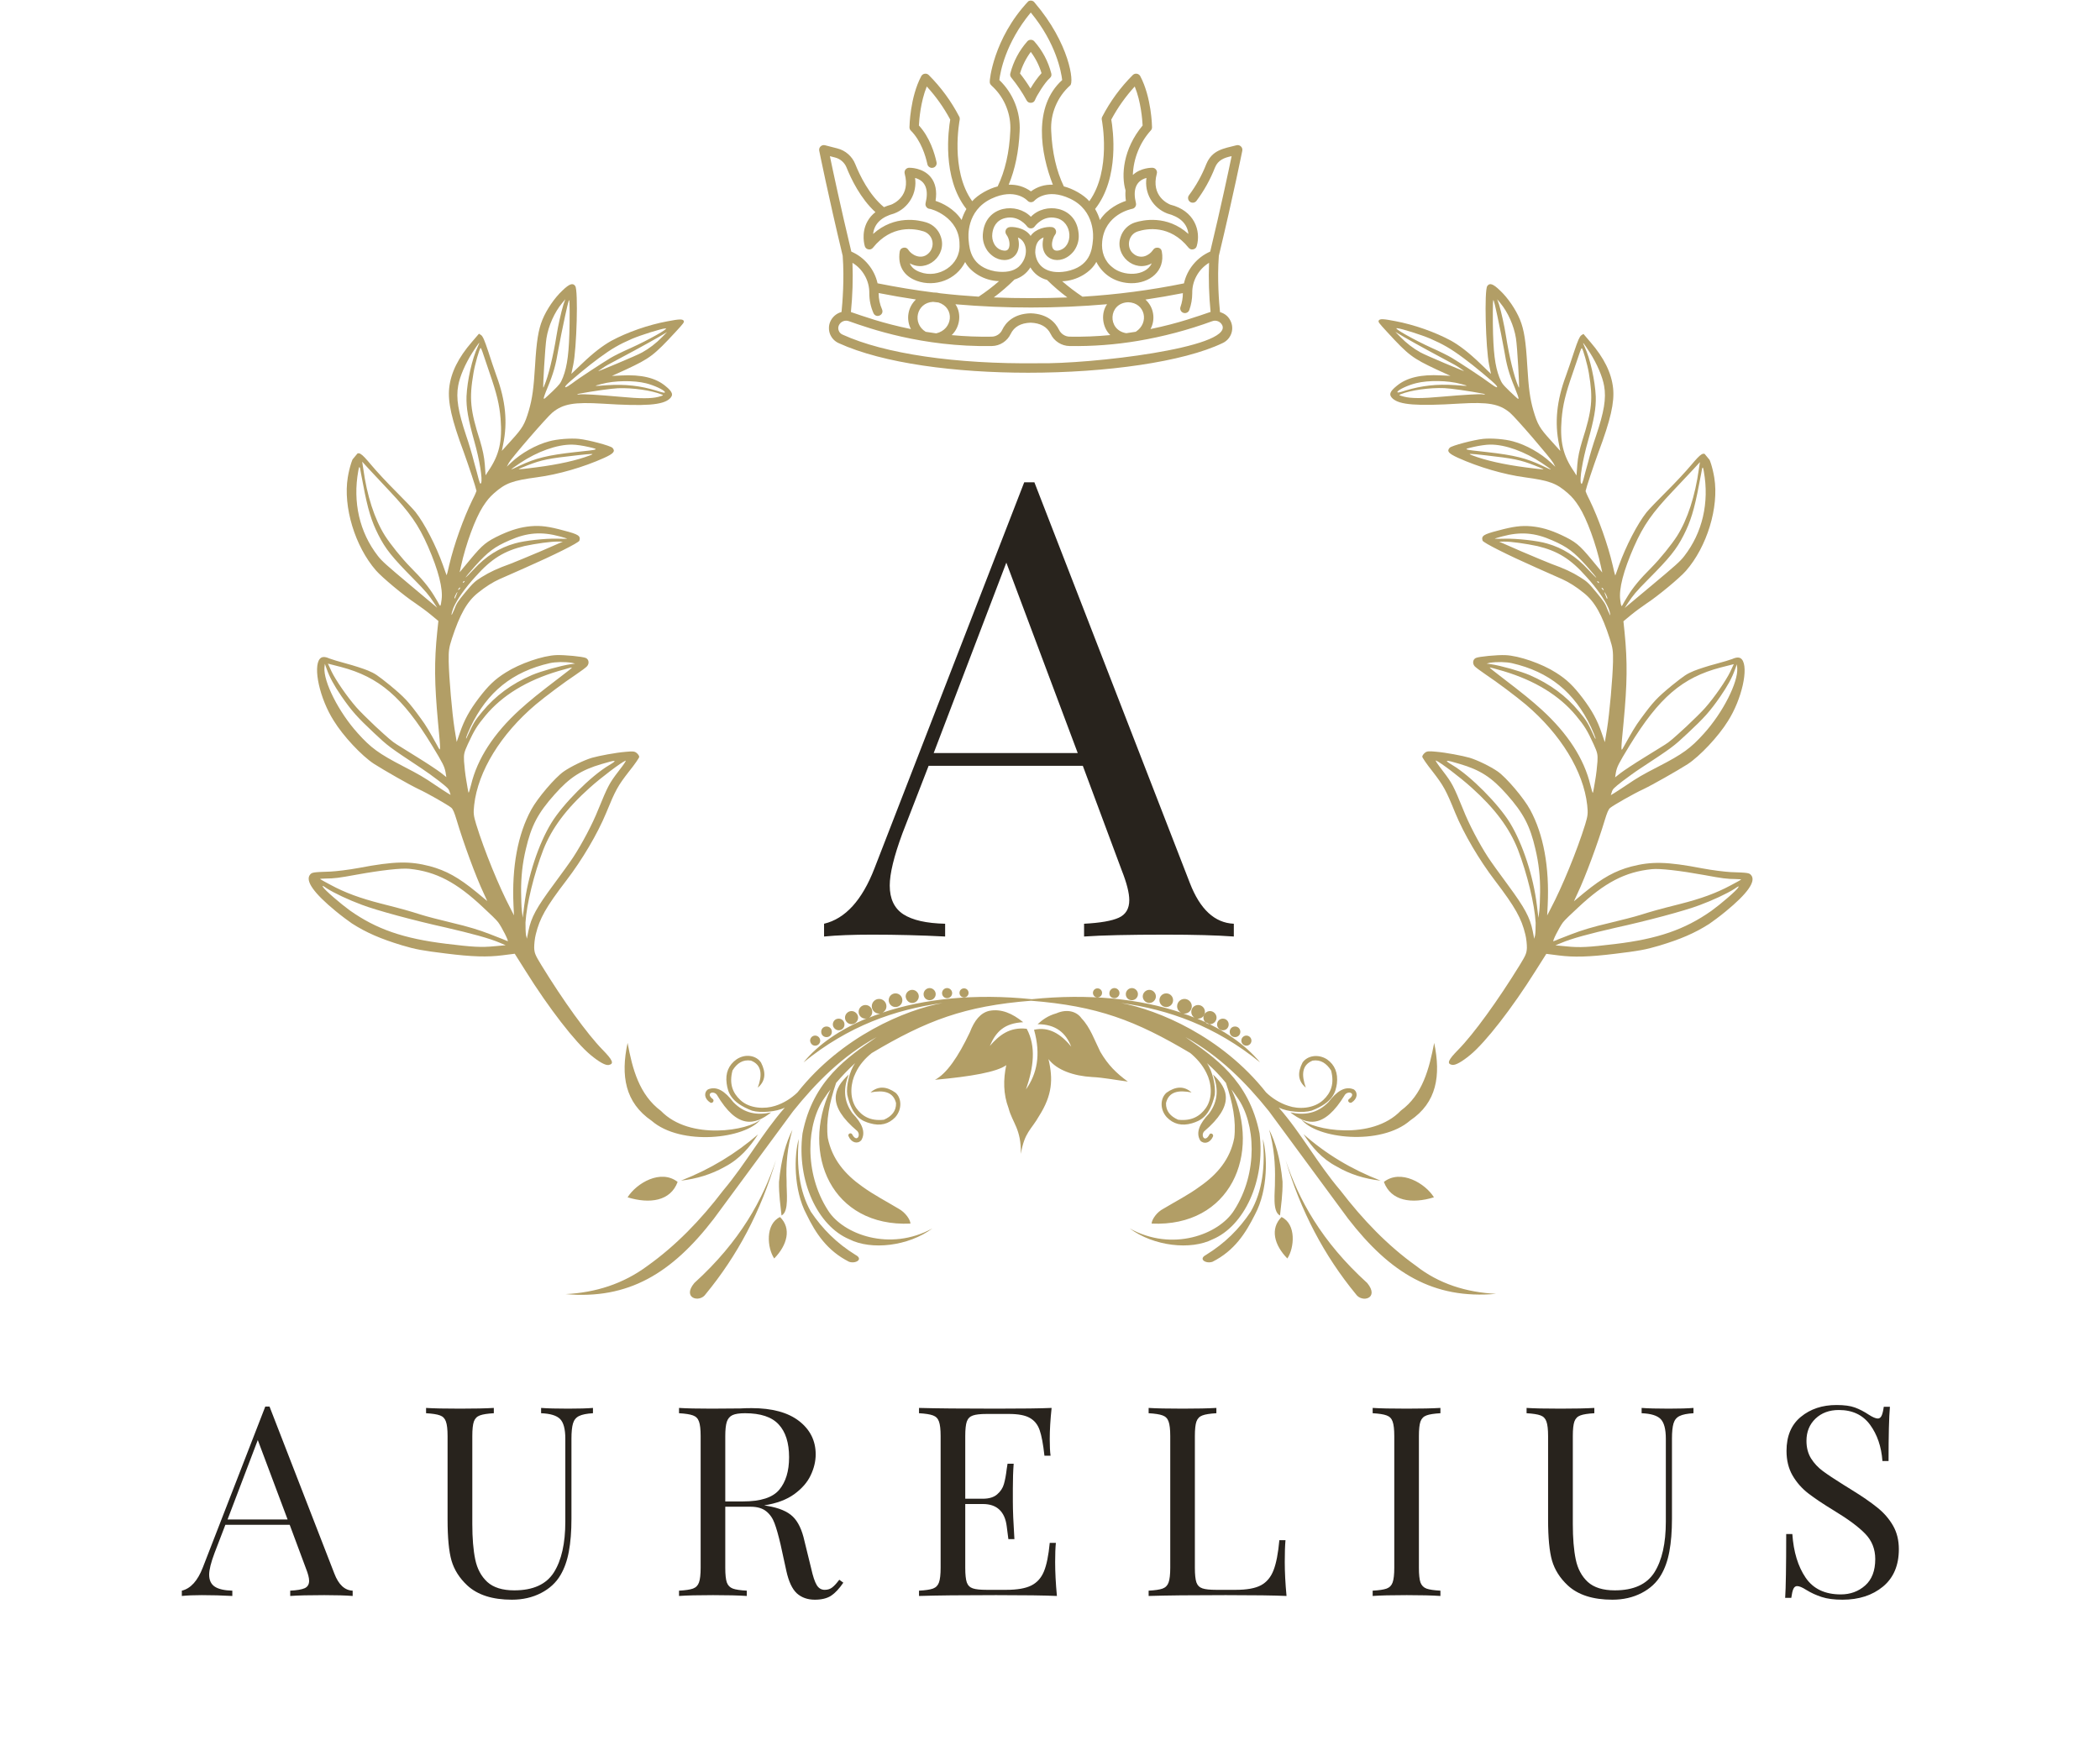 <svg xmlns="http://www.w3.org/2000/svg" xmlns:xlink="http://www.w3.org/1999/xlink" width="421" zoomAndPan="magnify" viewBox="0 0 315.75 261.75" height="349" preserveAspectRatio="xMidYMid meet" version="1.0"><defs><g/><clipPath id="f1ebff5982"><path d="M 207 42 L 264 42 L 264 161 L 207 161 Z M 207 42 " clip-rule="nonzero"/></clipPath><clipPath id="4a3f87a037"><path d="M 158.348 88.605 L 226.441 32.211 L 291.441 110.691 L 223.344 167.086 Z M 158.348 88.605 " clip-rule="nonzero"/></clipPath><clipPath id="1bcce26963"><path d="M 158.348 88.605 L 226.441 32.211 L 291.441 110.691 L 223.344 167.086 Z M 158.348 88.605 " clip-rule="nonzero"/></clipPath><clipPath id="d6be90a229"><path d="M 46 42 L 103 42 L 103 161 L 46 161 Z M 46 42 " clip-rule="nonzero"/></clipPath><clipPath id="92d35778e1"><path d="M 83.543 32.078 L 151.516 88.621 L 86.348 166.965 L 18.375 110.422 Z M 83.543 32.078 " clip-rule="nonzero"/></clipPath><clipPath id="a2762133c3"><path d="M 151.668 88.75 L 83.695 32.207 L 18.527 110.547 L 86.5 167.09 Z M 151.668 88.75 " clip-rule="nonzero"/></clipPath><clipPath id="74bb79e982"><path d="M 123.121 0 L 186.812 0 L 186.812 56.195 L 123.121 56.195 Z M 123.121 0 " clip-rule="nonzero"/></clipPath><clipPath id="b62f3748cd"><path d="M 85.012 145.984 L 225 145.984 L 225 196 L 85.012 196 Z M 85.012 145.984 " clip-rule="nonzero"/></clipPath></defs><g clip-path="url(#f1ebff5982)"><g clip-path="url(#4a3f87a037)"><g clip-path="url(#1bcce26963)"><path fill="#b29e66" d="M 254.262 69.965 C 253.484 70.898 251.797 72.707 250.527 73.961 C 249.273 75.203 247.93 76.609 247.566 77.055 C 246.168 78.828 244.469 82.137 243.43 85.012 C 243.129 85.848 242.887 86.543 242.867 86.559 C 242.852 86.574 242.66 85.883 242.484 85.035 C 241.766 81.945 240.363 77.996 238.996 75.18 C 238.633 74.488 238.398 73.895 238.402 73.859 C 238.523 73.266 239.566 70.148 240.324 68.062 C 242.18 63.105 242.758 60.523 242.543 58.391 C 242.297 56.082 241.18 53.82 239.133 51.453 L 238.082 50.219 L 237.758 50.43 C 237.504 50.613 237.238 51.211 236.703 52.824 C 236.32 54.016 235.746 55.691 235.445 56.523 C 234.051 60.277 233.73 63.527 234.41 66.852 L 234.605 67.828 L 233.145 66.203 C 231.492 64.387 231.176 63.828 230.57 61.789 C 230.039 59.949 229.844 58.445 229.637 55.02 C 229.426 51.309 229.156 49.602 228.547 48.09 C 227.922 46.562 226.742 44.82 225.555 43.703 C 224.5 42.676 223.973 42.496 223.621 43.023 C 223.16 43.668 223.379 52.371 223.898 54.863 L 224.184 56.234 L 222.602 54.711 C 220.844 53.012 219.438 51.953 218.18 51.242 C 215.746 49.926 212.617 48.832 209.773 48.293 C 208 47.949 207.477 47.918 207.305 48.203 C 207.191 48.418 207.332 48.59 208.508 49.867 C 211.801 53.457 212.371 53.859 215.965 55.559 L 218.082 56.523 L 216.68 56.457 C 213.676 56.285 211.52 56.785 210.027 58.02 C 208.938 58.895 208.781 59.375 209.398 59.945 C 210.445 60.891 213.016 61.098 219.465 60.699 C 223.758 60.445 225.426 60.73 227.027 62.066 C 227.855 62.75 233.102 68.84 233.527 69.598 L 233.855 70.203 L 233.191 69.582 C 231.695 68.164 229.449 66.898 227.5 66.379 C 226.285 66.039 224.254 65.879 223.012 66.004 C 221.605 66.145 218.297 67.016 217.977 67.336 C 217.496 67.852 217.785 68.199 219.242 68.863 C 222.324 70.254 226.105 71.363 229.293 71.789 C 233.02 72.301 234.023 72.668 235.766 74.203 C 236.473 74.848 236.816 75.262 237.445 76.234 C 238.586 78.035 239.977 81.793 240.711 85.188 L 240.914 86.102 L 239.305 84.16 C 237.453 81.926 236.902 81.473 234.746 80.457 C 233.043 79.672 231.707 79.289 230.215 79.152 C 228.742 79.027 227.543 79.172 225.23 79.801 C 223.086 80.352 222.695 80.586 222.914 81.309 C 223.043 81.641 226.691 83.473 231.082 85.418 C 232.801 86.188 234.535 86.941 234.918 87.121 C 235.898 87.566 236.988 88.242 238.145 89.184 C 239.781 90.488 240.875 92.445 242.051 96.09 C 242.496 97.477 242.555 97.895 242.527 99.555 C 242.473 101.996 242.016 107.199 241.621 109.688 L 241.297 111.621 L 240.844 110.301 C 240.156 108.27 239.375 106.871 237.969 104.996 C 236.562 103.152 235.594 102.199 233.949 101.164 C 231.84 99.812 228.387 98.609 226.332 98.531 C 225.121 98.48 222.332 98.746 221.895 98.961 C 221.461 99.176 221.355 99.758 221.715 100.191 C 221.859 100.363 222.621 100.93 223.418 101.469 C 225.043 102.547 227.969 104.742 229.422 105.965 C 234.664 110.422 238.086 116.004 238.648 121.094 C 238.785 122.352 238.738 122.684 238.34 124.008 C 237.105 127.98 234.867 133.43 233.156 136.66 L 232.629 137.68 L 232.707 136.152 C 232.98 130.375 232.078 125.48 230.062 121.773 C 229.121 120.039 226.504 116.945 225.184 116.023 C 224.086 115.266 222.176 114.332 220.965 113.965 C 219.859 113.652 217.426 113.184 215.887 113.055 C 214.809 112.953 214.551 112.961 214.223 113.234 C 214.016 113.406 213.848 113.664 213.848 113.805 C 213.852 113.949 214.527 114.941 215.371 115.996 C 217.051 118.168 217.406 118.809 218.809 122.266 C 220.109 125.426 222.398 129.316 224.777 132.434 C 227.836 136.449 228.766 138.133 229.34 140.523 C 229.504 141.145 229.59 142.098 229.578 142.574 C 229.535 143.371 229.43 143.633 228.488 145.172 C 225.223 150.477 221.586 155.508 219.27 157.863 C 217.73 159.43 217.488 159.984 218.332 160.156 C 218.82 160.25 219.797 159.703 221.082 158.641 C 223.387 156.73 227.352 151.637 230.867 146.035 L 232.5 143.457 L 234.363 143.695 C 236.59 143.984 238.914 143.93 242.812 143.449 C 246.371 143.02 247.395 142.844 249.484 142.223 C 252.641 141.273 254.824 140.344 257 138.949 C 257.445 138.641 258.543 137.848 259.461 137.086 C 262.734 134.402 264.062 132.547 263.301 131.629 C 263.012 131.281 262.871 131.25 260.195 131.16 C 259.367 131.113 257.453 130.887 255.961 130.602 C 250.578 129.566 248.309 129.547 245.293 130.32 C 242.852 130.969 240.98 131.992 238.227 134.242 L 236.648 135.551 L 237.191 134.371 C 238.387 131.859 240.277 126.73 241.301 123.309 C 241.625 122.254 241.832 121.727 242.094 121.512 C 242.594 121.098 245.652 119.355 247.074 118.703 C 248.395 118.078 252.211 115.91 253.742 114.934 C 255.582 113.73 258.367 110.781 259.805 108.453 C 261.902 105.164 262.953 100.438 261.906 99.172 C 261.617 98.824 261.156 98.797 260.457 99.113 C 260.125 99.242 259.004 99.586 257.926 99.867 C 256.844 100.148 255.391 100.621 254.711 100.895 C 253.562 101.375 253.305 101.559 251.352 103.117 C 249.148 104.941 248.582 105.527 246.691 108.117 C 245.906 109.18 245.395 110.039 244.082 112.41 C 243.695 113.141 243.691 113.031 244.117 108.641 C 244.668 102.809 244.715 99.586 244.262 95.051 L 244.094 93.438 L 245.238 92.488 C 245.859 91.973 246.922 91.207 247.555 90.773 C 249.227 89.684 252.555 86.926 253.484 85.863 C 256.656 82.242 258.477 76.293 257.758 71.859 C 257.516 70.367 257.047 68.883 256.707 68.578 C 256.113 67.934 255.824 68.113 254.262 69.965 Z M 225.113 45.004 L 225.57 45.559 C 226.719 46.945 227.633 48.965 227.934 50.879 C 228.035 51.496 228.176 53.395 228.273 55.098 C 228.465 58.652 228.445 58.52 228.266 58.055 C 227.648 56.641 226.902 53.516 226.422 50.465 C 226.191 48.988 225.742 46.965 225.391 45.797 Z M 225.445 56.77 C 224.777 55.043 224.512 52.922 224.461 48.699 C 224.461 47.5 224.445 46.141 224.477 45.645 C 224.512 44.77 224.555 44.824 225.145 47.547 C 225.48 49.082 225.922 51.344 226.133 52.516 C 226.527 54.938 226.863 56.148 227.773 58.348 C 228.125 59.195 228.363 59.902 228.328 59.934 C 228.227 60.02 228.344 60.125 226.992 58.848 C 225.879 57.754 225.824 57.684 225.445 56.77 Z M 236.664 70.918 C 234.977 68.457 234.531 66.398 234.801 63.02 C 234.988 60.879 235.355 59.316 236.473 56.109 C 236.941 54.699 237.43 53.273 237.555 52.934 C 237.668 52.578 237.789 52.332 237.848 52.371 C 238.012 52.496 238.688 54.832 238.902 56.148 C 239.547 59.996 239.367 61.723 237.898 66.301 C 237.48 67.668 237.25 68.766 237.16 69.891 L 237.039 71.512 Z M 237.715 72.676 C 237.461 72.156 237.969 69.137 238.73 66.457 C 239.688 63.062 239.992 61.348 239.934 59.617 C 239.832 57.273 239.094 53.91 238.254 52.152 C 237.785 51.164 238.074 51.512 239.078 53.078 C 240.121 54.727 240.949 56.645 241.188 58.023 C 241.535 59.926 241.184 61.941 239.965 65.582 C 239.59 66.652 239.059 68.406 238.801 69.438 C 238.496 70.48 238.188 71.73 238.066 72.152 C 237.859 72.82 237.824 72.879 237.715 72.676 Z M 213.539 52.98 C 212.461 52.383 211.461 51.602 210.559 50.684 L 209.801 49.91 L 211.07 50.668 C 212.539 51.527 216.812 53.863 217.988 54.469 C 218.43 54.688 219.098 55.07 219.457 55.328 C 219.836 55.57 220.148 55.809 220.129 55.82 C 220.129 55.852 214.281 53.418 213.539 52.98 Z M 210.121 58.91 C 210.293 58.59 211.75 57.91 212.941 57.625 C 214.762 57.172 217.652 57.203 219.645 57.742 C 220.16 57.871 220.551 57.988 220.516 58.016 C 220.48 58.043 219.75 58.008 218.828 57.922 C 216.02 57.738 213.805 57.992 211.367 58.723 C 210.363 59.059 210.023 59.109 210.121 58.91 Z M 223.301 59.332 C 223.266 59.359 223.109 59.348 222.938 59.312 C 222.543 59.23 220.035 59.379 216.875 59.656 C 213.781 59.941 212.168 59.934 211.09 59.656 C 210.293 59.438 210.281 59.418 210.613 59.289 C 212.074 58.691 214.977 58.277 217.188 58.375 C 218.16 58.418 220.844 58.797 223.023 59.211 C 223.195 59.273 223.32 59.316 223.301 59.332 Z M 218.305 53.828 C 217.773 53.504 216.383 52.816 215.234 52.309 C 212.609 51.117 209.379 49.297 210.043 49.359 C 210.727 49.406 213.707 50.355 215.059 50.934 C 216.977 51.77 218.145 52.438 220.043 53.848 C 221.512 54.91 224.551 57.453 224.938 57.918 C 225.367 58.441 224.949 58.32 224.098 57.68 C 223.039 56.863 219.605 54.621 218.305 53.828 Z M 229.434 70.301 C 226.055 69.855 223.359 69.25 221.309 68.465 C 220.613 68.191 220.918 68.203 223.402 68.484 C 227.562 68.957 228.566 69.148 230.77 70.012 C 231.48 70.301 232.082 70.531 232.078 70.566 C 232.039 70.625 230.883 70.5 229.434 70.301 Z M 231.918 70.055 C 229.516 68.918 227.734 68.461 223.574 67.992 C 219.855 67.594 219.918 67.598 221.586 67.211 C 222.371 67.031 223.488 66.863 224.047 66.867 C 226.305 66.84 229.273 67.918 231.844 69.648 C 232.566 70.133 233.148 70.555 233.18 70.59 C 233.172 70.652 232.621 70.406 231.918 70.055 Z M 219.484 114.895 C 222.582 115.809 224.285 116.914 226.555 119.477 C 229.055 122.285 230.059 124.203 230.863 127.715 C 231.367 129.84 231.59 131.875 231.566 134.176 C 231.551 135.184 231.512 136.441 231.445 136.996 L 231.316 138.039 L 231.078 136.129 C 230.555 131.828 228.984 126.965 227.031 123.758 C 225.312 120.941 221.125 116.695 218.367 115.062 C 217.035 114.266 217.262 114.223 219.484 114.895 Z M 230.816 140.645 L 230.684 141.191 L 230.445 139.984 C 230.027 137.965 229.281 136.566 226.715 133.082 C 225.492 131.43 224.137 129.547 223.73 128.914 C 222.445 126.941 220.844 123.914 220.008 121.77 C 218.539 118.164 218.336 117.777 216.941 115.953 C 216.145 114.918 215.75 114.336 215.906 114.383 C 216.555 114.637 219.539 116.898 221.262 118.453 C 224.801 121.629 226.957 124.551 228.234 127.789 C 229.621 131.402 230.75 136.051 230.895 138.766 C 230.895 139.469 230.875 140.332 230.816 140.645 Z M 261.371 133.461 C 261.117 133.934 258.668 136.02 257.312 136.996 C 253.324 139.801 249.258 141.211 242.824 141.98 C 238.863 142.457 237.559 142.543 235.516 142.332 L 233.867 142.18 L 234.715 141.828 C 236.332 141.133 239.07 140.414 242.875 139.539 C 247.578 138.512 253.301 136.988 255.523 136.141 C 257.492 135.414 259.664 134.402 260.773 133.691 C 261.387 133.27 261.488 133.215 261.371 133.461 Z M 248.375 130.719 C 249.586 130.594 252.59 130.941 256.234 131.602 C 259 132.117 259.68 132.199 260.945 132.207 C 261.453 132.223 261.852 132.242 261.781 132.301 C 261.711 132.359 261.004 132.738 260.215 133.16 C 258.008 134.344 255.758 135.156 252.645 135.949 C 249.094 136.848 248.484 137.031 246.672 137.594 C 245.863 137.855 243.719 138.402 241.887 138.84 C 239.535 139.387 237.871 139.887 236.215 140.527 C 234.922 141.016 233.738 141.496 233.59 141.562 C 233.301 141.742 234.422 139.496 235.008 138.719 C 235.211 138.438 236.23 137.445 237.297 136.473 C 241.277 132.738 244.355 131.125 248.375 130.719 Z M 223.984 99.684 C 225.105 99.516 226.445 99.547 227.336 99.742 C 232.938 101.035 236.727 104.094 239.223 109.363 C 239.555 110.082 239.824 110.766 239.875 110.93 C 239.914 111.188 239.898 111.203 239.789 110.969 C 238.727 108.664 238.621 108.461 237.441 107.039 C 235.461 104.648 233.102 102.891 229.984 101.527 C 228.629 100.953 225.688 100.117 224.188 99.895 L 223.527 99.801 Z M 239.492 119.254 C 239.457 119.281 239.297 118.773 239.125 118.07 C 238.184 114.113 235.711 110.312 231.84 106.77 C 230.219 105.305 229.211 104.477 225.527 101.652 C 224.676 101.012 223.961 100.434 223.984 100.387 C 223.984 100.355 224.922 100.602 226.043 100.934 C 230.785 102.352 234.457 104.602 236.969 107.633 C 238.234 109.16 238.664 109.855 239.633 111.977 C 240.188 113.211 240.246 113.457 240.191 114.523 C 240.148 115.176 240.008 116.488 239.84 117.418 C 239.668 118.406 239.543 119.211 239.492 119.254 Z M 261.207 100.48 C 261.359 102.605 259.059 107.168 256.172 110.352 C 254.191 112.547 253.008 113.41 249.277 115.328 C 246.957 116.52 246.23 116.945 244.523 118.098 C 243.773 118.602 242.957 119.133 242.684 119.297 L 242.195 119.59 L 242.352 119.105 C 242.488 118.672 242.629 118.527 243.922 117.512 C 244.734 116.902 245.898 116.051 246.547 115.633 C 251.559 112.332 251.574 112.316 253.781 110.254 C 256.219 107.973 257.094 107.016 258.664 104.75 C 259.777 103.129 260.43 101.941 260.891 100.625 L 261.148 99.914 Z M 245.02 112.133 C 249.457 104.891 252.969 101.895 258.707 100.391 L 260.688 99.887 L 260.129 101.082 C 259.512 102.352 257.809 104.844 256.375 106.469 C 255.895 107.016 254.625 108.27 253.57 109.258 C 251.613 111.059 251.02 111.578 250.324 112.008 C 250.121 112.148 248.727 113.008 247.234 113.922 C 245.742 114.836 244.141 115.902 243.676 116.258 L 242.844 116.914 L 242.961 116.176 C 243.141 115.297 243.32 114.914 245.02 112.133 Z M 241.832 91.449 C 241.977 91.797 242.105 92.273 242.121 92.469 C 242.137 92.66 241.973 92.324 241.727 91.742 C 241.367 90.781 241.203 90.512 240.023 89.09 C 238.848 87.668 238.613 87.453 237.586 86.812 C 236.363 86.043 235.184 85.5 233.266 84.809 C 232.57 84.535 230.523 83.688 228.711 82.91 L 225.41 81.465 L 226.164 81.457 C 227.203 81.441 229.457 81.766 231.168 82.133 C 234.199 82.867 236.137 84.039 238.531 86.758 C 240.07 88.438 241.309 90.219 241.832 91.449 Z M 241.426 89.332 C 241.562 89.57 241.695 89.871 241.668 89.98 C 241.652 90.137 241.582 90.051 241.496 89.77 C 241.168 88.988 241.164 88.875 241.426 89.332 Z M 241.113 88.711 C 241.168 88.812 241.059 88.785 240.918 88.613 C 240.789 88.457 240.762 88.391 240.855 88.398 C 240.98 88.445 241.094 88.582 241.113 88.711 Z M 240.414 87.656 C 240.41 87.719 240.332 87.695 240.215 87.555 C 240.117 87.434 240.105 87.387 240.23 87.43 C 240.352 87.473 240.426 87.559 240.414 87.656 Z M 240.023 86.898 C 240.004 86.914 239.434 86.363 238.809 85.684 C 236.969 83.672 234.961 82.41 232.594 81.738 C 231.164 81.316 228.047 80.977 226.266 81.02 C 225.449 81.051 224.762 81.035 224.75 81.02 C 224.734 81 225.215 80.84 225.867 80.676 C 228.59 79.941 230.766 80.098 233.406 81.273 C 235.695 82.27 236.664 83.02 238.559 85.129 C 239.398 86.074 240.059 86.871 240.023 86.898 Z M 256.184 70.914 C 257.023 75.594 255.977 80.117 253.23 83.648 C 252.629 84.438 251.863 85.102 248.375 88.02 L 244.281 91.441 L 244.785 90.672 C 245.512 89.574 245.98 88.977 247.816 87.137 C 251.086 83.848 252.062 82.625 253.141 80.508 C 254.18 78.477 254.75 76.66 255.449 72.953 C 255.672 71.773 255.906 70.645 255.926 70.457 C 256.027 70.195 256.082 70.297 256.184 70.914 Z M 255.438 70.539 C 254.879 74.594 253.734 78.117 252.156 80.621 C 251.312 81.934 249.594 84.059 248.305 85.359 C 246.559 87.098 245.547 88.344 244.773 89.598 C 244.395 90.203 244.035 90.824 243.973 90.965 C 243.781 91.297 243.742 91.215 243.613 90.211 C 243.398 88.574 244.082 85.875 245.672 82.25 C 247.113 78.98 248.422 77.137 251.492 73.891 C 252.664 72.66 254.047 71.191 254.602 70.586 L 255.598 69.5 Z M 255.438 70.539 " fill-opacity="1" fill-rule="nonzero"/></g></g></g><g clip-path="url(#d6be90a229)"><g clip-path="url(#92d35778e1)"><g clip-path="url(#a2762133c3)"><path fill="#b29e66" d="M 55.797 69.902 C 56.57 70.836 58.254 72.648 59.52 73.906 C 60.77 75.148 62.113 76.562 62.473 77.008 C 63.867 78.781 65.562 82.094 66.594 84.973 C 66.895 85.809 67.133 86.504 67.152 86.52 C 67.168 86.535 67.363 85.844 67.539 84.996 C 68.262 81.91 69.676 77.961 71.047 75.148 C 71.414 74.461 71.648 73.863 71.645 73.832 C 71.527 73.234 70.488 70.117 69.738 68.027 C 67.891 63.066 67.32 60.484 67.539 58.352 C 67.789 56.043 68.91 53.785 70.961 51.422 L 72.016 50.191 L 72.34 50.398 C 72.598 50.586 72.859 51.184 73.391 52.797 C 73.773 53.992 74.34 55.668 74.641 56.504 C 76.027 60.258 76.34 63.508 75.652 66.832 L 75.457 67.809 L 76.922 66.188 C 78.578 64.371 78.895 63.816 79.504 61.777 C 80.039 59.938 80.238 58.434 80.449 55.012 C 80.668 51.297 80.945 49.594 81.559 48.082 C 82.184 46.555 83.367 44.816 84.559 43.699 C 85.617 42.676 86.145 42.5 86.496 43.027 C 86.953 43.672 86.715 52.375 86.191 54.867 L 85.902 56.234 L 87.488 54.715 C 89.25 53.02 90.656 51.965 91.918 51.258 C 94.355 49.945 97.484 48.859 100.328 48.328 C 102.102 47.988 102.629 47.957 102.797 48.242 C 102.914 48.457 102.77 48.629 101.594 49.906 C 98.293 53.484 97.723 53.887 94.121 55.578 L 92.004 56.539 L 93.402 56.473 C 96.41 56.309 98.566 56.816 100.055 58.055 C 101.141 58.93 101.297 59.41 100.68 59.977 C 99.629 60.922 97.059 61.125 90.613 60.711 C 86.32 60.449 84.652 60.73 83.047 62.059 C 82.215 62.742 76.957 68.82 76.531 69.578 L 76.203 70.184 L 76.863 69.566 C 78.363 68.148 80.613 66.887 82.566 66.371 C 83.781 66.035 85.812 65.883 87.055 66.008 C 88.457 66.152 91.77 67.031 92.086 67.352 C 92.562 67.867 92.277 68.215 90.816 68.875 C 87.734 70.262 83.949 71.359 80.758 71.781 C 77.035 72.281 76.027 72.645 74.281 74.18 C 73.574 74.82 73.23 75.238 72.598 76.207 C 71.453 78.004 70.055 81.762 69.312 85.156 L 69.109 86.07 L 70.719 84.129 C 72.578 81.898 73.129 81.449 75.289 80.434 C 76.992 79.656 78.332 79.277 79.82 79.141 C 81.297 79.02 82.492 79.164 84.805 79.801 C 86.949 80.355 87.34 80.59 87.117 81.316 C 86.988 81.645 83.336 83.469 78.941 85.406 C 77.223 86.172 75.484 86.922 75.102 87.102 C 74.117 87.543 73.031 88.219 71.871 89.156 C 70.23 90.457 69.133 92.41 67.945 96.055 C 67.5 97.438 67.441 97.859 67.465 99.52 C 67.516 101.957 67.961 107.16 68.348 109.648 L 68.668 111.586 L 69.125 110.266 C 69.816 108.238 70.598 106.84 72.012 104.965 C 73.422 103.125 74.391 102.176 76.039 101.145 C 78.152 99.801 81.609 98.602 83.664 98.527 C 84.871 98.48 87.664 98.75 88.098 98.965 C 88.535 99.184 88.637 99.766 88.273 100.195 C 88.133 100.371 87.367 100.934 86.57 101.473 C 84.941 102.547 82.012 104.734 80.555 105.957 C 75.305 110.402 71.871 115.977 71.297 121.062 C 71.156 122.324 71.203 122.656 71.598 123.977 C 72.824 127.957 75.055 133.41 76.758 136.641 L 77.281 137.664 L 77.207 136.137 C 76.945 130.359 77.855 125.465 79.883 121.762 C 80.824 120.027 83.449 116.941 84.773 116.023 C 85.871 115.266 87.785 114.34 88.996 113.973 C 90.102 113.664 92.539 113.199 94.078 113.074 C 95.156 112.977 95.41 112.984 95.738 113.258 C 95.949 113.43 96.113 113.688 96.113 113.832 C 96.109 113.977 95.434 114.965 94.586 116.016 C 92.898 118.184 92.543 118.824 91.133 122.281 C 89.824 125.438 87.527 129.324 85.145 132.434 C 82.074 136.441 81.145 138.125 80.562 140.512 C 80.398 141.133 80.309 142.086 80.32 142.562 C 80.363 143.359 80.465 143.621 81.406 145.164 C 84.66 150.477 88.285 155.516 90.598 157.875 C 92.133 159.445 92.375 160 91.527 160.172 C 91.039 160.266 90.062 159.715 88.781 158.648 C 86.48 156.734 82.527 151.633 79.023 146.023 L 77.395 143.441 L 75.531 143.676 C 73.305 143.961 70.98 143.902 67.086 143.41 C 63.527 142.973 62.504 142.793 60.418 142.168 C 57.262 141.211 55.082 140.277 52.906 138.879 C 52.461 138.57 51.367 137.773 50.449 137.012 C 47.18 134.32 45.859 132.461 46.621 131.543 C 46.91 131.199 47.051 131.168 49.73 131.082 C 50.555 131.039 52.469 130.816 53.961 130.535 C 59.352 129.512 61.617 129.496 64.633 130.273 C 67.074 130.93 68.941 131.957 71.691 134.215 L 73.266 135.523 L 72.727 134.344 C 71.535 131.832 69.656 126.695 68.641 123.273 C 68.32 122.215 68.109 121.691 67.852 121.477 C 67.348 121.059 64.297 119.309 62.879 118.656 C 61.559 118.027 57.746 115.852 56.215 114.871 C 54.379 113.664 51.598 110.707 50.172 108.379 C 48.078 105.086 47.035 100.355 48.086 99.09 C 48.375 98.746 48.836 98.719 49.535 99.039 C 49.867 99.168 50.988 99.512 52.066 99.797 C 53.148 100.082 54.598 100.555 55.277 100.828 C 56.426 101.312 56.684 101.5 58.633 103.062 C 60.832 104.891 61.395 105.477 63.281 108.07 C 64.066 109.133 64.574 109.996 65.879 112.371 C 66.266 113.102 66.273 112.988 65.855 108.602 C 65.32 102.77 65.277 99.543 65.742 95.008 L 65.914 93.395 L 64.77 92.445 C 64.148 91.926 63.086 91.16 62.453 90.723 C 60.789 89.629 57.465 86.867 56.535 85.801 C 53.375 82.176 51.566 76.219 52.293 71.789 C 52.539 70.297 53.012 68.812 53.352 68.512 C 53.945 67.863 54.234 68.047 55.797 69.902 Z M 85 45.004 L 84.539 45.555 C 83.387 46.941 82.469 48.957 82.164 50.871 C 82.062 51.488 81.918 53.391 81.816 55.094 C 81.617 58.645 81.637 58.512 81.816 58.051 C 82.438 56.633 83.191 53.512 83.676 50.461 C 83.91 48.988 84.363 46.961 84.719 45.797 Z M 84.641 56.766 C 85.312 55.043 85.582 52.926 85.641 48.699 C 85.645 47.5 85.664 46.141 85.633 45.648 C 85.602 44.77 85.559 44.824 84.961 47.547 C 84.621 49.082 84.176 51.344 83.961 52.516 C 83.559 54.934 83.223 56.145 82.309 58.34 C 81.953 59.188 81.715 59.898 81.75 59.926 C 81.852 60.012 81.734 60.117 83.09 58.844 C 84.203 57.75 84.262 57.68 84.641 56.766 Z M 73.391 70.891 C 75.082 68.434 75.531 66.379 75.27 62.996 C 75.09 60.855 74.723 59.293 73.613 56.086 C 73.148 54.672 72.664 53.246 72.539 52.906 C 72.426 52.551 72.305 52.305 72.246 52.344 C 72.082 52.469 71.402 54.801 71.188 56.117 C 70.531 59.965 70.707 61.691 72.168 66.273 C 72.578 67.641 72.809 68.738 72.895 69.863 L 73.012 71.484 Z M 72.336 72.648 C 72.594 72.129 72.09 69.109 71.332 66.43 C 70.383 63.031 70.082 61.316 70.145 59.586 C 70.25 57.242 70.996 53.879 71.844 52.125 C 72.312 51.137 72.023 51.484 71.016 53.047 C 69.969 54.695 69.137 56.609 68.895 57.988 C 68.543 59.891 68.887 61.906 70.102 65.551 C 70.473 66.621 71 68.375 71.254 69.41 C 71.559 70.453 71.867 71.703 71.984 72.121 C 72.188 72.793 72.227 72.852 72.336 72.648 Z M 96.555 53.004 C 97.633 52.41 98.633 51.629 99.539 50.715 L 100.301 49.941 L 99.027 50.699 C 97.555 51.555 93.277 53.879 92.102 54.484 C 91.66 54.699 90.992 55.082 90.629 55.34 C 90.254 55.582 89.938 55.816 89.957 55.832 C 89.961 55.863 95.812 53.441 96.555 53.004 Z M 99.961 58.941 C 99.785 58.621 98.332 57.941 97.141 57.648 C 95.324 57.191 92.434 57.219 90.438 57.754 C 89.922 57.883 89.531 57.996 89.566 58.023 C 89.602 58.055 90.332 58.02 91.254 57.934 C 94.066 57.758 96.277 58.016 98.711 58.754 C 99.719 59.09 100.059 59.141 99.961 58.941 Z M 86.777 59.336 C 86.812 59.363 86.973 59.352 87.145 59.32 C 87.535 59.234 90.043 59.387 93.203 59.672 C 96.297 59.965 97.91 59.961 98.988 59.688 C 99.785 59.469 99.801 59.453 99.469 59.32 C 98.004 58.723 95.105 58.301 92.895 58.391 C 91.922 58.434 89.238 58.809 87.055 59.215 C 86.883 59.277 86.762 59.32 86.777 59.336 Z M 91.789 53.84 C 92.316 53.52 93.711 52.832 94.863 52.328 C 97.484 51.145 100.723 49.328 100.059 49.391 C 99.375 49.438 96.395 50.383 95.039 50.953 C 93.117 51.785 91.949 52.453 90.047 53.859 C 88.578 54.918 85.535 57.453 85.145 57.918 C 84.715 58.438 85.133 58.32 85.988 57.684 C 87.047 56.867 90.484 54.633 91.789 53.84 Z M 80.621 70.289 C 84.004 69.852 86.695 69.254 88.75 68.473 C 89.445 68.203 89.145 68.215 86.66 68.488 C 82.496 68.953 81.492 69.141 79.285 69.996 C 78.578 70.285 77.973 70.52 77.977 70.551 C 78.016 70.609 79.172 70.488 80.621 70.289 Z M 78.137 70.039 C 80.543 68.906 82.324 68.457 86.484 67.996 C 90.207 67.605 90.145 67.609 88.477 67.219 C 87.691 67.035 86.574 66.867 86.016 66.871 C 83.758 66.84 80.789 67.91 78.211 69.633 C 77.488 70.113 76.906 70.535 76.875 70.57 C 76.883 70.633 77.434 70.391 78.137 70.039 Z M 90.473 114.906 C 87.375 115.816 85.672 116.914 83.395 119.473 C 80.887 122.277 79.879 124.191 79.066 127.703 C 78.559 129.828 78.332 131.863 78.352 134.16 C 78.363 135.168 78.398 136.426 78.465 136.98 L 78.594 138.023 L 78.832 136.117 C 79.367 131.816 80.949 126.953 82.91 123.754 C 84.633 120.941 88.832 116.703 91.59 115.078 C 92.926 114.281 92.695 114.238 90.473 114.906 Z M 79.09 140.633 L 79.219 141.18 L 79.461 139.973 C 79.883 137.953 80.633 136.559 83.207 133.078 C 84.43 131.43 85.789 129.547 86.195 128.918 C 87.484 126.945 89.094 123.922 89.938 121.781 C 91.414 118.18 91.617 117.793 93.016 115.969 C 93.816 114.938 94.211 114.355 94.055 114.402 C 93.406 114.656 90.418 116.91 88.688 118.461 C 85.145 121.629 82.98 124.547 81.695 127.781 C 80.301 131.395 79.16 136.039 79.012 138.754 C 79.012 139.457 79.027 140.316 79.09 140.633 Z M 48.551 133.383 C 48.801 133.855 51.246 135.945 52.598 136.926 C 56.582 139.742 60.645 141.156 67.078 141.941 C 71.039 142.426 72.34 142.512 74.383 142.309 L 76.031 142.16 L 75.184 141.805 C 73.57 141.105 70.832 140.383 67.027 139.5 C 62.328 138.461 56.609 136.926 54.391 136.074 C 52.422 135.344 50.25 134.328 49.145 133.613 C 48.531 133.191 48.43 133.137 48.551 133.383 Z M 61.551 130.668 C 60.34 130.539 57.336 130.879 53.688 131.535 C 50.922 132.043 50.238 132.125 48.977 132.129 C 48.469 132.141 48.07 132.164 48.141 132.219 C 48.207 132.277 48.914 132.66 49.703 133.082 C 51.906 134.273 54.156 135.09 57.266 135.891 C 60.82 136.793 61.426 136.977 63.238 137.547 C 64.043 137.809 66.188 138.363 68.02 138.801 C 70.371 139.355 72.031 139.855 73.691 140.504 C 74.98 140.992 76.16 141.477 76.312 141.543 C 76.598 141.723 75.48 139.477 74.898 138.699 C 74.695 138.414 73.68 137.418 72.613 136.445 C 68.641 132.703 65.57 131.082 61.551 130.668 Z M 86.008 99.688 C 84.887 99.516 83.547 99.543 82.656 99.738 C 77.051 101.02 73.254 104.07 70.75 109.332 C 70.414 110.051 70.141 110.73 70.094 110.898 C 70.055 111.156 70.07 111.172 70.176 110.938 C 71.242 108.633 71.352 108.43 72.535 107.012 C 74.52 104.625 76.883 102.871 80.004 101.516 C 81.359 100.945 84.305 100.113 85.801 99.895 L 86.465 99.805 Z M 70.457 119.223 C 70.492 119.25 70.652 118.742 70.828 118.039 C 71.777 114.082 74.258 110.289 78.137 106.754 C 79.762 105.293 80.77 104.465 84.461 101.648 C 85.312 101.012 86.027 100.434 86.008 100.391 C 86.004 100.355 85.066 100.602 83.945 100.93 C 79.203 102.34 75.523 104.582 73.004 107.609 C 71.738 109.133 71.305 109.828 70.332 111.945 C 69.773 113.18 69.719 113.426 69.77 114.492 C 69.812 115.141 69.949 116.457 70.113 117.383 C 70.285 118.375 70.406 119.18 70.457 119.223 Z M 48.781 100.402 C 48.625 102.527 50.914 107.094 53.797 110.281 C 55.773 112.484 56.957 113.348 60.68 115.277 C 62.996 116.473 63.723 116.898 65.426 118.055 C 66.176 118.562 66.992 119.094 67.266 119.262 L 67.754 119.551 L 67.598 119.07 C 67.461 118.633 67.32 118.488 66.031 117.473 C 65.223 116.859 64.059 116.008 63.41 115.586 C 58.406 112.273 58.391 112.258 56.188 110.191 C 53.754 107.906 52.883 106.945 51.316 104.676 C 50.207 103.051 49.555 101.863 49.098 100.547 L 48.844 99.836 Z M 64.945 112.09 C 60.523 104.84 57.02 101.836 51.285 100.316 L 49.305 99.809 L 49.859 101.008 C 50.473 102.277 52.172 104.773 53.602 106.402 C 54.082 106.949 55.348 108.207 56.398 109.195 C 58.355 111 58.945 111.52 59.641 111.953 C 59.844 112.094 61.234 112.957 62.727 113.875 C 64.219 114.793 65.816 115.859 66.281 116.219 L 67.109 116.875 L 66.992 116.137 C 66.816 115.258 66.637 114.875 64.945 112.09 Z M 68.176 91.414 C 68.031 91.762 67.902 92.238 67.887 92.43 C 67.871 92.625 68.031 92.289 68.285 91.707 C 68.645 90.746 68.809 90.477 69.988 89.055 C 71.172 87.637 71.406 87.426 72.434 86.785 C 73.66 86.02 74.84 85.477 76.758 84.789 C 77.453 84.52 79.5 83.676 81.316 82.902 L 84.621 81.465 L 83.867 81.453 C 82.828 81.438 80.574 81.754 78.863 82.121 C 75.828 82.848 73.891 84.016 71.488 86.73 C 69.945 88.406 68.703 90.18 68.176 91.414 Z M 68.59 89.297 C 68.453 89.535 68.32 89.832 68.344 89.941 C 68.359 90.102 68.434 90.016 68.52 89.734 C 68.848 88.953 68.852 88.84 68.59 89.297 Z M 68.898 88.676 C 68.844 88.777 68.957 88.75 69.098 88.578 C 69.23 88.422 69.254 88.355 69.16 88.367 C 69.035 88.41 68.922 88.547 68.898 88.676 Z M 69.602 87.621 C 69.609 87.684 69.688 87.66 69.801 87.523 C 69.902 87.402 69.914 87.352 69.789 87.398 C 69.664 87.441 69.594 87.527 69.602 87.621 Z M 69.996 86.867 C 70.016 86.879 70.586 86.332 71.211 85.652 C 73.059 83.645 75.066 82.387 77.438 81.723 C 78.867 81.305 81.988 80.969 83.766 81.016 C 84.582 81.051 85.27 81.035 85.285 81.02 C 85.297 81.004 84.82 80.84 84.164 80.676 C 81.445 79.934 79.27 80.086 76.625 81.254 C 74.336 82.25 73.367 82.992 71.465 85.102 C 70.625 86.043 69.961 86.836 69.996 86.867 Z M 53.867 70.844 C 53.02 75.527 54.059 80.051 56.797 83.586 C 57.398 84.379 58.16 85.043 61.645 87.969 L 65.73 91.398 L 65.227 90.629 C 64.504 89.527 64.031 88.934 62.199 87.086 C 58.941 83.789 57.965 82.566 56.891 80.445 C 55.859 78.414 55.293 76.598 54.602 72.887 C 54.379 71.707 54.148 70.578 54.133 70.391 C 54.027 70.125 53.973 70.227 53.867 70.844 Z M 54.617 70.473 C 55.168 74.531 56.305 78.055 57.879 80.562 C 58.719 81.875 60.43 84.004 61.719 85.309 C 63.461 87.051 64.469 88.301 65.242 89.555 C 65.617 90.16 65.977 90.785 66.039 90.922 C 66.227 91.258 66.27 91.172 66.398 90.168 C 66.617 88.535 65.938 85.832 64.359 82.203 C 62.922 78.934 61.617 77.086 58.555 73.836 C 57.387 72.598 56.004 71.129 55.453 70.523 L 54.457 69.434 Z M 54.617 70.473 " fill-opacity="1" fill-rule="nonzero"/></g></g></g><g clip-path="url(#74bb79e982)"><path fill="#b29e66" d="M 133.988 30.781 C 133.621 30.879 133.262 31.004 132.91 31.156 C 130.68 29.32 129.254 26.336 128.594 24.68 C 128.359 24.094 128.004 23.598 127.531 23.18 C 127.059 22.766 126.52 22.48 125.91 22.324 L 124.043 21.844 C 123.926 21.812 123.809 21.816 123.691 21.844 C 123.574 21.875 123.473 21.934 123.383 22.016 C 123.297 22.098 123.234 22.199 123.195 22.312 C 123.16 22.426 123.152 22.543 123.176 22.664 C 123.191 22.727 124.504 29.285 126.703 38.469 C 126.969 41.961 126.668 45.559 126.531 46.922 C 126.141 47.027 125.793 47.211 125.492 47.477 C 125.188 47.746 124.961 48.066 124.809 48.438 C 124.691 48.734 124.633 49.039 124.637 49.355 C 124.637 49.672 124.695 49.977 124.812 50.27 C 124.934 50.562 125.102 50.824 125.316 51.051 C 125.535 51.281 125.789 51.461 126.074 51.594 C 132.793 54.676 143.75 56.059 154.59 56.059 C 166.324 56.059 177.922 54.438 183.844 51.59 C 184.129 51.457 184.379 51.273 184.598 51.047 C 184.812 50.816 184.98 50.555 185.098 50.262 C 185.215 49.973 185.273 49.668 185.273 49.352 C 185.273 49.035 185.215 48.73 185.098 48.438 C 184.789 47.672 184.234 47.172 183.438 46.941 C 183.301 45.621 182.996 41.98 183.262 38.469 C 185.465 29.285 186.773 22.727 186.789 22.664 C 186.809 22.543 186.805 22.43 186.766 22.312 C 186.73 22.199 186.668 22.102 186.578 22.02 C 186.492 21.934 186.391 21.879 186.273 21.848 C 186.156 21.816 186.039 21.816 185.926 21.844 C 183.938 22.348 182.27 22.547 181.375 24.68 C 180.719 26.355 179.852 27.914 178.777 29.359 C 178.66 29.512 178.613 29.684 178.641 29.875 C 178.664 30.066 178.754 30.219 178.906 30.34 C 179.059 30.457 179.23 30.504 179.422 30.48 C 179.613 30.457 179.77 30.371 179.891 30.219 C 181.047 28.672 181.977 27 182.68 25.199 C 183.133 24.07 184.074 23.715 185.184 23.484 C 184.727 25.688 183.598 31.012 181.965 37.836 C 180.965 38.277 180.117 38.918 179.422 39.758 C 178.727 40.602 178.258 41.555 178.016 42.621 C 172.977 43.645 167.891 44.312 162.758 44.621 C 161.691 43.91 160.676 43.137 159.707 42.297 C 161.98 42.238 164.086 40.863 164.84 39.387 C 165.898 41.473 167.891 42.562 170.098 42.594 C 172.824 42.617 175.238 40.785 174.688 37.836 C 174.641 37.512 174.453 37.316 174.133 37.25 C 173.246 37.188 173.551 37.82 172.465 38.387 C 172.137 38.566 171.789 38.637 171.418 38.598 C 171.043 38.559 170.719 38.414 170.434 38.168 C 169.32 37.324 169.559 35.277 171.082 34.801 C 172.441 34.371 175.898 33.75 178.711 37.258 C 178.891 37.473 179.117 37.555 179.391 37.504 C 179.664 37.453 179.848 37.293 179.934 37.027 C 180.609 34.711 179.594 31.68 175.973 30.781 C 175.672 30.66 173.012 29.52 173.934 26.117 C 173.965 26.016 173.969 25.91 173.949 25.801 C 173.926 25.695 173.887 25.602 173.82 25.512 C 173.758 25.426 173.676 25.359 173.582 25.309 C 173.484 25.258 173.383 25.234 173.273 25.23 C 173.195 25.23 171.52 25.203 170.332 26.316 C 170.375 25.082 170.629 23.891 171.09 22.746 C 171.547 21.598 172.188 20.562 173.012 19.641 C 173.152 19.504 173.219 19.332 173.215 19.137 C 173.215 18.953 173.133 14.641 171.445 11.449 C 171.391 11.355 171.32 11.273 171.23 11.211 C 171.141 11.148 171.043 11.105 170.934 11.09 C 170.824 11.07 170.719 11.078 170.613 11.109 C 170.508 11.141 170.418 11.195 170.336 11.27 C 168.473 13.129 166.938 15.227 165.727 17.562 C 165.652 17.707 165.633 17.859 165.664 18.016 C 165.68 18.094 167.141 25.602 163.785 30.262 C 162.945 29.285 161.289 28.367 159.957 28.035 C 158.836 25.711 158.195 22.906 158.055 19.691 C 157.988 18.395 158.203 17.145 158.703 15.945 C 159.203 14.746 159.938 13.715 160.906 12.848 C 161.535 12.402 160.805 6.527 155.582 0.414 C 155.477 0.25 155.328 0.148 155.137 0.105 C 154.949 0.066 154.773 0.098 154.609 0.199 C 149.332 5.816 148.758 12.234 148.82 12.293 C 148.793 12.641 149.07 12.867 149.305 13.078 C 150.195 13.941 150.867 14.949 151.32 16.102 C 151.777 17.258 151.973 18.453 151.906 19.691 C 151.766 22.906 151.125 25.711 150.004 28.035 C 148.672 28.367 147.02 29.285 146.18 30.262 C 142.824 25.602 144.281 18.094 144.297 18.016 C 144.328 17.859 144.309 17.707 144.238 17.562 C 143.027 15.227 141.488 13.129 139.629 11.27 C 139.547 11.195 139.453 11.141 139.352 11.109 C 139.246 11.078 139.137 11.07 139.031 11.09 C 138.922 11.105 138.82 11.145 138.734 11.211 C 138.645 11.273 138.57 11.355 138.52 11.449 C 136.828 14.641 136.75 18.953 136.746 19.137 C 136.746 19.332 136.812 19.504 136.953 19.641 C 138.496 21.188 139.172 23.465 139.438 24.688 C 139.477 24.879 139.578 25.027 139.742 25.133 C 139.906 25.242 140.086 25.273 140.277 25.23 C 140.469 25.191 140.617 25.086 140.723 24.922 C 140.828 24.758 140.855 24.578 140.812 24.387 C 140.527 23.07 139.809 20.656 138.164 18.871 C 138.207 18.008 138.41 15.312 139.348 13.008 C 140.73 14.516 141.906 16.176 142.875 17.984 C 142.621 19.438 141.59 26.723 145.305 31.434 C 145 31.957 144.758 32.508 144.586 33.086 C 143.43 31.336 141.645 30.535 140.668 30.211 C 140.902 28.727 140.66 27.527 139.945 26.645 C 138.766 25.195 136.777 25.227 136.688 25.23 C 136.582 25.23 136.48 25.258 136.383 25.309 C 136.289 25.359 136.207 25.426 136.141 25.512 C 136.078 25.598 136.035 25.695 136.016 25.801 C 135.996 25.906 136 26.012 136.027 26.117 C 136.945 29.48 134.387 30.625 133.988 30.781 Z M 125.562 23.688 C 125.953 23.789 126.301 23.973 126.605 24.238 C 126.906 24.504 127.137 24.824 127.285 25.199 C 127.961 26.887 129.383 29.863 131.625 31.906 C 131.125 32.293 130.719 32.762 130.414 33.316 C 129.441 35.086 130.008 36.949 130.031 37.027 C 130.117 37.293 130.301 37.453 130.574 37.504 C 130.848 37.555 131.074 37.473 131.254 37.258 C 134.066 33.75 137.523 34.371 138.883 34.801 C 139.219 34.914 139.504 35.102 139.738 35.371 C 139.973 35.637 140.125 35.945 140.191 36.297 C 140.258 36.645 140.23 36.988 140.113 37.32 C 139.996 37.656 139.801 37.941 139.531 38.172 C 138.477 39.102 137.066 38.355 136.57 37.57 C 136.395 37.297 136.152 37.195 135.832 37.258 C 135.516 37.324 135.332 37.516 135.277 37.836 C 134.957 39.961 135.871 41.527 137.859 42.246 C 140.598 43.219 143.758 42.102 145.117 39.406 C 145.867 40.875 147.938 42.242 150.215 42.281 C 149.246 43.129 148.227 43.906 147.152 44.617 C 145.188 44.496 143.266 44.328 141.34 44.105 C 141.016 44.023 140.684 43.984 140.348 43.988 C 137.625 43.645 134.871 43.191 131.949 42.609 C 131.707 41.547 131.238 40.594 130.543 39.754 C 129.848 38.914 129 38.277 128 37.84 C 126.367 31.012 125.238 25.688 124.781 23.488 Z M 166.457 45.754 C 165.48 47.133 165.73 49.238 166.941 50.395 C 164.914 50.59 162.879 50.668 160.844 50.633 C 160.5 50.629 160.18 50.531 159.891 50.348 C 159.602 50.16 159.383 49.914 159.23 49.602 C 158.699 48.516 157.527 47.203 154.977 47.121 C 152.43 47.172 151.203 48.516 150.691 49.609 C 150.547 49.918 150.332 50.164 150.047 50.348 C 149.758 50.531 149.445 50.629 149.105 50.633 C 147.098 50.668 145.09 50.59 143.09 50.402 C 144.34 49.219 144.621 47.176 143.656 45.762 C 151.258 46.418 158.859 46.414 166.457 45.754 Z M 170.766 49.898 C 170.301 49.973 169.824 50.047 169.34 50.113 C 166.434 49.637 166.637 45.547 169.641 45.457 C 172.191 45.539 172.855 48.555 170.766 49.898 Z M 128.176 39.527 C 128.973 40.016 129.598 40.668 130.047 41.484 C 130.5 42.301 130.719 43.176 130.707 44.109 C 130.707 45.152 130.914 46.148 131.336 47.102 C 131.73 47.938 132.984 47.379 132.621 46.527 C 132.277 45.746 132.109 44.93 132.113 44.074 C 134.035 44.449 135.891 44.773 137.715 45.043 C 137.422 45.324 137.176 45.645 136.984 46.004 C 136.793 46.363 136.664 46.742 136.598 47.145 C 136.527 47.543 136.527 47.945 136.59 48.348 C 136.652 48.75 136.777 49.133 136.965 49.492 C 132.672 48.617 129.75 47.543 127.941 46.93 C 128.188 44.469 128.266 42 128.176 39.527 Z M 139.188 49.902 C 137.121 48.66 137.777 45.527 140.281 45.398 C 140.555 45.43 140.828 45.461 141.102 45.492 C 143.602 46.285 143.277 49.562 140.766 50.137 C 140.227 50.062 139.703 49.984 139.188 49.902 Z M 183.793 48.957 C 185.137 52.305 163.945 54.785 156.023 54.633 C 143.672 54.781 132.969 53.207 126.664 50.316 C 126.406 50.199 126.223 50.008 126.117 49.746 C 126.012 49.48 126.012 49.219 126.117 48.957 C 126.18 48.816 126.262 48.691 126.371 48.582 C 126.48 48.473 126.605 48.387 126.746 48.328 C 126.887 48.266 127.035 48.234 127.191 48.23 C 127.344 48.227 127.492 48.25 127.637 48.305 C 130.656 49.375 138.676 52.227 149.129 52.043 C 149.738 52.031 150.297 51.863 150.809 51.535 C 151.316 51.207 151.703 50.766 151.965 50.219 C 152.477 49.152 153.48 48.582 154.957 48.531 C 156.434 48.582 157.445 49.152 157.973 50.223 C 158.234 50.77 158.625 51.207 159.137 51.535 C 159.652 51.863 160.211 52.031 160.82 52.043 C 164.266 52.098 167.684 51.84 171.082 51.27 C 174.902 50.625 178.633 49.637 182.273 48.305 C 182.418 48.25 182.566 48.227 182.719 48.23 C 182.871 48.234 183.02 48.266 183.16 48.328 C 183.301 48.387 183.426 48.473 183.535 48.582 C 183.645 48.691 183.73 48.812 183.789 48.957 Z M 177.922 47.047 C 178.102 47.113 178.281 47.105 178.457 47.023 C 178.633 46.941 178.754 46.809 178.82 46.625 C 179.113 45.812 179.258 44.973 179.262 44.109 C 179.246 43.176 179.465 42.301 179.918 41.484 C 180.367 40.668 180.992 40.016 181.789 39.527 C 181.703 41.996 181.777 44.457 182.02 46.91 C 180.156 47.535 177.301 48.605 172.988 49.488 C 173.18 49.129 173.312 48.75 173.375 48.348 C 173.441 47.945 173.441 47.543 173.371 47.141 C 173.305 46.738 173.172 46.359 172.977 46 C 172.777 45.645 172.527 45.328 172.227 45.055 C 174.059 44.785 175.922 44.461 177.852 44.086 C 177.852 44.793 177.734 45.48 177.5 46.145 C 177.434 46.328 177.441 46.508 177.523 46.684 C 177.605 46.859 177.738 46.98 177.922 47.047 Z M 155.012 44.84 C 153.07 44.84 151.223 44.805 149.426 44.73 C 150.527 43.906 151.562 43.008 152.539 42.039 C 153.559 41.727 154.355 41.121 154.926 40.219 C 155.508 41.18 156.34 41.809 157.426 42.098 C 158.387 43.047 159.406 43.926 160.484 44.734 C 158.723 44.805 156.91 44.84 155.012 44.84 Z M 151.312 35.281 C 151.785 35.902 151.934 36.926 151.625 37.426 C 151.562 37.523 151.402 37.785 150.797 37.668 C 149.641 37.461 149.039 36.227 149.207 35.078 C 149.32 34.219 149.754 33.121 151.156 32.793 C 153.145 32.324 154.383 33.988 154.43 34.059 C 154.496 34.148 154.582 34.223 154.684 34.273 C 154.785 34.324 154.891 34.348 155.008 34.348 C 155.121 34.348 155.227 34.32 155.328 34.27 C 155.43 34.219 155.512 34.145 155.578 34.055 C 155.629 33.984 156.832 32.328 158.809 32.793 C 161.32 33.344 161.457 37.184 159.172 37.672 C 157.785 37.957 158.078 36.027 158.652 35.281 C 158.727 35.18 158.77 35.066 158.785 34.941 C 158.801 34.816 158.781 34.699 158.734 34.582 C 158.684 34.469 158.609 34.371 158.512 34.297 C 158.41 34.219 158.297 34.176 158.172 34.156 C 157.359 34.043 155.707 34.371 154.961 35.48 C 154.086 34.148 152.082 34.078 151.793 34.16 C 151.668 34.176 151.555 34.219 151.457 34.297 C 151.355 34.371 151.281 34.469 151.23 34.582 C 151.184 34.699 151.164 34.816 151.18 34.941 C 151.195 35.066 151.238 35.18 151.312 35.281 Z M 170.797 30.551 C 170.32 28.617 170.742 27.203 172.379 26.762 C 172.297 27.32 172.309 27.875 172.418 28.43 C 172.527 28.984 172.723 29.504 173.008 29.988 C 173.293 30.477 173.652 30.902 174.082 31.266 C 174.512 31.629 174.992 31.91 175.52 32.113 C 177.332 32.594 178.5 33.562 178.688 35.184 C 175.457 32.273 171.801 33.098 170.66 33.457 C 170.152 33.621 169.707 33.891 169.328 34.266 C 168.949 34.645 168.676 35.086 168.508 35.594 C 167.52 38.375 170.57 41.082 173.18 39.602 C 172.207 41.637 168.84 41.562 167.262 40.199 C 166.062 39.273 165.566 37.84 165.723 36.309 C 166.121 32.227 170.07 31.438 170.238 31.406 C 170.434 31.367 170.59 31.266 170.699 31.098 C 170.809 30.93 170.84 30.746 170.797 30.551 Z M 167.09 17.984 C 168.059 16.176 169.234 14.52 170.617 13.008 C 171.555 15.312 171.758 18.008 171.801 18.875 C 168.844 22.426 168.562 26.398 169.234 28.641 C 169.188 29.168 169.207 29.691 169.293 30.211 C 168.32 30.535 166.535 31.336 165.379 33.086 C 165.203 32.508 164.965 31.957 164.656 31.434 C 168.375 26.723 167.344 19.438 167.09 17.984 Z M 153.312 19.754 C 153.387 18.305 153.156 16.91 152.625 15.562 C 152.09 14.219 151.305 13.043 150.258 12.039 C 150.398 10.859 151.156 6.512 154.984 1.879 C 158.812 6.516 159.57 10.859 159.707 12.039 C 155.301 16.027 156.453 23.051 158.305 27.781 C 157.09 27.734 155.992 28.066 155.008 28.781 C 154.008 28.066 152.891 27.734 151.664 27.781 C 152.625 25.469 153.18 22.773 153.312 19.754 Z M 149.059 29.883 C 152.602 28.207 154.418 30.102 154.488 30.18 C 154.629 30.332 154.805 30.41 155.012 30.41 C 155.223 30.406 155.398 30.332 155.539 30.176 C 155.613 30.094 157.371 28.211 160.906 29.883 C 164.711 31.684 164.379 35.676 164.328 36.133 C 164.203 37.594 163.887 40.117 160.316 40.812 C 157.445 41.324 155.805 40.016 155.656 37.973 C 155.668 36.816 156.008 36.059 156.914 35.711 C 156.008 39.141 159.539 40.277 161.496 37.715 C 162.086 36.859 162.309 35.918 162.152 34.891 C 161.664 30.957 157.105 30.387 155 32.605 C 152.867 30.402 148.309 30.938 147.812 34.891 C 147.66 35.918 147.879 36.859 148.469 37.715 C 150.422 40.273 153.949 39.148 153.055 35.719 C 154.508 36.305 154.758 38.688 153.141 40.148 C 152.344 40.809 151.168 41.031 149.641 40.809 C 146.086 40.156 145.766 37.586 145.645 36.176 C 145.59 35.656 145.234 31.715 149.059 29.883 Z M 137.586 26.762 C 139.223 27.207 139.645 28.613 139.168 30.551 C 139.125 30.75 139.156 30.93 139.266 31.098 C 139.379 31.266 139.531 31.371 139.727 31.406 C 139.941 31.359 144.312 32.625 144.27 36.793 C 144.434 39.875 141.113 41.969 138.34 40.922 C 137.543 40.633 137.031 40.203 136.789 39.602 C 139.398 41.086 142.449 38.375 141.457 35.594 C 141.289 35.086 141.02 34.645 140.637 34.266 C 140.258 33.891 139.816 33.621 139.305 33.457 C 138.168 33.098 134.508 32.273 131.277 35.184 C 131.465 33.562 132.633 32.594 134.445 32.109 C 134.973 31.91 135.453 31.629 135.883 31.266 C 136.312 30.898 136.672 30.477 136.957 29.988 C 137.242 29.504 137.441 28.984 137.547 28.43 C 137.656 27.875 137.668 27.32 137.586 26.762 Z M 137.586 26.762 " fill-opacity="1" fill-rule="nonzero"/></g><path fill="#b29e66" d="M 154.977 15.465 C 155.305 15.465 155.523 15.309 155.637 15.004 C 155.84 14.453 157.066 12.426 157.848 11.746 C 158.062 11.562 158.137 11.328 158.07 11.051 C 157.602 9.23 156.746 7.613 155.5 6.203 C 155.363 6.059 155.191 5.984 154.988 5.984 C 154.785 5.984 154.617 6.059 154.477 6.203 C 153.234 7.613 152.375 9.23 151.906 11.051 C 151.852 11.281 151.898 11.488 152.051 11.668 C 152.926 12.742 153.699 13.887 154.363 15.102 C 154.496 15.344 154.703 15.465 154.977 15.465 Z M 154.988 7.805 C 155.711 8.777 156.246 9.84 156.602 11 C 155.969 11.715 155.418 12.484 154.941 13.309 C 154.461 12.523 153.934 11.77 153.363 11.047 C 153.715 9.871 154.258 8.789 154.988 7.805 Z M 154.988 7.805 " fill-opacity="1" fill-rule="nonzero"/><g clip-path="url(#b62f3748cd)"><path fill="#b29e66" d="M 122.562 97.258 C 122.98 97.258 123.324 97.602 123.324 98.02 C 123.324 98.438 122.98 98.777 122.562 98.777 C 122.145 98.777 121.805 98.438 121.805 98.02 C 121.805 97.602 122.145 97.258 122.562 97.258 Z M 167.98 96.117 C 167.715 96.117 167.527 96.309 167.527 96.574 C 167.527 96.84 167.715 97.031 167.98 97.031 C 168.25 97.031 168.438 96.84 168.438 96.574 C 168.438 96.309 168.25 96.117 167.98 96.117 Z M 166.613 96.195 C 166.273 96.195 166.043 96.461 166.043 96.801 C 166.043 97.145 166.309 97.371 166.652 97.371 C 166.992 97.371 167.223 97.105 167.223 96.766 C 167.184 96.422 166.918 96.195 166.613 96.195 Z M 164.941 96.383 C 164.598 96.383 164.371 96.652 164.371 96.992 C 164.371 97.336 164.637 97.562 164.98 97.562 C 165.32 97.562 165.551 97.297 165.551 96.953 C 165.551 96.652 165.285 96.383 164.941 96.383 Z M 163.043 96.535 C 162.66 96.535 162.395 96.84 162.395 97.184 C 162.395 97.562 162.699 97.828 163.043 97.828 C 163.422 97.828 163.688 97.523 163.688 97.184 C 163.688 96.84 163.383 96.535 163.043 96.535 Z M 160.988 96.688 C 160.609 96.688 160.344 96.992 160.344 97.336 C 160.344 97.715 160.648 97.98 160.988 97.98 C 161.367 97.98 161.637 97.676 161.637 97.336 C 161.637 96.992 161.367 96.688 160.988 96.688 Z M 158.672 96.84 C 158.254 96.84 157.949 97.184 157.949 97.562 C 157.949 97.98 158.289 98.285 158.672 98.285 C 159.09 98.285 159.395 97.941 159.395 97.562 C 159.395 97.145 159.051 96.801 158.672 96.84 Z M 156.199 96.84 C 155.82 96.84 155.477 97.184 155.477 97.562 C 155.477 97.941 155.82 98.285 156.199 98.285 C 156.582 98.285 156.922 97.941 156.922 97.562 C 156.922 97.184 156.617 96.84 156.199 96.84 Z M 142.023 96.195 C 142.289 96.195 142.48 96.383 142.48 96.652 C 142.48 96.918 142.289 97.105 142.023 97.105 C 141.758 97.105 141.566 96.918 141.566 96.652 C 141.566 96.422 141.797 96.195 142.023 96.195 Z M 143.43 96.27 C 143.773 96.27 144.039 96.535 144.039 96.879 C 144.039 97.219 143.773 97.488 143.43 97.488 C 143.086 97.488 142.82 97.219 142.82 96.879 C 142.82 96.535 143.086 96.27 143.43 96.27 Z M 145.062 96.461 C 145.406 96.461 145.672 96.727 145.672 97.07 C 145.672 97.41 145.406 97.676 145.062 97.676 C 144.723 97.676 144.457 97.41 144.457 97.07 C 144.492 96.727 144.762 96.461 145.062 96.461 Z M 147.004 96.574 C 147.383 96.574 147.648 96.879 147.648 97.219 C 147.648 97.602 147.344 97.867 147.004 97.867 C 146.66 97.867 146.355 97.562 146.355 97.219 C 146.316 96.879 146.621 96.574 147.004 96.574 Z M 149.055 96.727 C 149.434 96.727 149.699 97.031 149.699 97.371 C 149.699 97.754 149.398 98.02 149.055 98.02 C 148.676 98.02 148.41 97.715 148.41 97.371 C 148.371 97.031 148.676 96.727 149.055 96.727 Z M 151.375 96.84 C 151.793 96.84 152.094 97.184 152.094 97.562 C 152.094 97.98 151.754 98.285 151.375 98.285 C 150.992 98.285 150.652 97.941 150.652 97.562 C 150.652 97.145 150.957 96.84 151.375 96.84 Z M 153.805 96.84 C 154.188 96.84 154.527 97.145 154.527 97.562 C 154.527 97.941 154.223 98.285 153.805 98.285 C 153.426 98.285 153.082 97.98 153.082 97.562 C 153.121 97.145 153.426 96.84 153.805 96.84 Z M 153.844 153.738 C 152.211 152.406 150.535 151.684 148.75 152.027 C 147.422 152.332 146.508 153.469 145.824 155.258 C 144.074 158.945 142.328 161.488 140.578 162.402 C 146.051 161.906 149.891 161.223 151.297 160.199 C 150.84 162.363 150.84 164.531 151.641 166.66 C 152.246 168.938 153.539 169.738 153.5 173.539 C 154.035 170.27 155.059 169.926 156.238 167.836 C 158.215 164.719 158.367 162.324 157.645 159.285 C 158.898 160.957 161.484 161.832 164.219 161.984 C 165.891 162.059 167.793 162.441 169.578 162.668 C 167.867 161.414 166.613 160.199 165.438 158.184 C 164.598 156.512 163.914 154.496 162.625 153.168 C 161.977 152.215 160.57 151.645 158.824 152.406 C 157.492 152.785 156.73 153.395 156.012 154.039 C 158.785 154.039 160.266 155.371 161.066 157.422 C 159.469 155.445 157.645 154.383 155.477 154.875 C 156.543 158.676 155.895 161.527 154.262 163.848 C 155.402 160.539 155.82 157.422 154.375 154.727 C 151.754 154.422 150.195 155.75 148.828 157.309 C 149.738 155.18 150.992 153.887 153.844 153.738 Z M 139.438 89.238 C 140.543 93.422 142.215 92.734 144.074 88.215 C 144.684 87.945 145.293 87.566 145.672 86.809 C 145.977 86.273 146.051 85.781 145.977 85.25 C 145.938 84.984 145.863 84.867 145.52 84.832 C 145.633 83.996 145.445 83.348 144.949 82.93 C 144.152 83.426 143.695 84.184 143.621 85.25 C 143.316 85.211 143.125 85.438 143.012 85.855 C 142.898 86.426 142.973 86.957 143.203 87.527 C 143.43 87.871 143.695 88.137 144.113 88.215 C 146.316 94.332 148.828 92.734 150.918 87.871 C 149.738 87.414 149.094 86.617 148.941 85.516 C 148.789 84.68 149.281 84.145 149.852 84.336 C 149.852 82.738 150.348 82.133 151.336 82.172 C 152.477 82.246 152.703 83.008 152.438 84.184 C 153.199 84.031 153.539 84.449 153.348 85.438 C 152.969 86.465 152.172 87.301 150.957 87.832 C 152.59 92.773 156.656 94.141 159.09 87.871 C 160.266 87.414 160.949 86.617 161.102 85.516 C 161.254 84.68 160.762 84.145 160.191 84.336 C 160.191 82.738 159.695 82.133 158.707 82.172 C 157.605 82.246 157.34 83.008 157.605 84.184 C 156.848 84.031 156.504 84.449 156.695 85.438 C 157.074 86.504 157.871 87.301 159.125 87.871 C 161.637 93.152 163.727 93.914 165.969 88.402 C 167.754 92.734 169.691 93.457 170.566 89.316 C 169.996 88.215 169.578 87.262 169.691 86.352 C 169.617 85.855 169.656 85.516 169.691 85.059 C 170.074 85.438 170.188 85.934 170.301 86.352 C 170.793 87.605 170.91 88.363 170.566 89.316 C 170.68 90.379 170.492 91.746 170.074 93.27 C 169.996 93.23 169.922 93.152 169.805 93.152 C 169.312 93.27 169.16 93.688 169.121 94.18 C 168.816 94.141 168.668 94.293 168.703 94.598 C 168.781 95.055 168.934 95.359 169.312 95.586 L 169.312 95.625 C 159.773 97.031 150.156 97.184 140.426 95.699 L 140.426 95.664 C 140.922 95.434 141.262 95.129 141.301 94.559 C 141.301 94.219 141.34 93.988 140.883 94.066 C 140.809 93.457 140.578 93.152 140.125 93.117 C 140.008 93.191 139.895 93.27 139.82 93.344 C 139.59 92.051 139.477 90.723 139.438 89.238 L 139.402 89.316 C 139.098 88.441 139.211 87.719 139.707 86.539 C 139.855 86.121 139.973 85.668 140.312 85.324 C 140.352 85.781 140.352 86.086 140.273 86.539 C 140.352 87.379 139.973 88.25 139.438 89.238 Z M 139.855 86.691 L 140.008 86.691 L 140.008 86.352 C 140.008 86.312 139.895 86.617 139.855 86.691 Z M 144.074 84.945 L 144.988 84.867 L 144.762 83.727 Z M 151.941 84.223 L 151.223 82.816 L 150.348 84.336 Z M 158.102 84.223 L 159.695 84.336 L 158.824 82.816 Z M 166.461 85.211 C 166.387 84.145 165.93 83.387 165.133 82.891 C 164.637 83.309 164.41 83.957 164.562 84.793 C 164.18 84.832 164.145 84.945 164.105 85.211 C 164.031 85.703 164.105 86.238 164.41 86.77 C 164.789 87.527 165.398 87.91 166.004 88.176 C 166.422 88.098 166.691 87.832 166.918 87.492 C 167.145 86.957 167.223 86.391 167.109 85.82 C 166.957 85.402 166.727 85.172 166.461 85.211 Z M 165.969 84.906 L 165.285 83.691 L 165.055 84.832 Z M 170.188 86.539 C 170.148 86.504 169.996 86.16 169.996 86.16 L 169.996 86.539 Z M 168.703 97.184 C 168.324 98.094 167.906 99.047 167.449 100.031 C 159.543 101.973 151.223 102.125 142.402 100.031 C 141.832 99.047 141.379 98.094 140.996 97.219 C 150.387 98.93 159.582 98.703 168.703 97.184 Z M 146.508 94.18 C 146.203 94.18 146.051 94.332 146.129 94.637 C 146.242 95.168 146.469 95.473 147.039 95.699 C 147.574 95.512 147.953 95.281 148.066 94.75 C 148.105 94.406 148.18 94.18 147.723 94.18 C 147.723 93.57 147.535 93.23 147.117 93.117 C 146.621 93.27 146.508 93.688 146.508 94.18 Z M 146.965 93.84 C 146.887 93.84 146.852 93.875 146.852 93.953 C 146.887 94.105 146.965 94.18 147.078 94.258 C 147.23 94.219 147.305 94.141 147.344 93.988 C 147.344 93.914 147.383 93.84 147.27 93.84 C 147.27 93.688 147.23 93.57 147.117 93.57 C 147.004 93.609 146.965 93.723 146.965 93.84 Z M 154.375 94.258 C 154.07 94.258 153.883 94.445 153.957 94.75 C 154.109 95.32 154.336 95.664 154.984 95.93 C 155.555 95.738 156.012 95.473 156.125 94.863 C 156.16 94.484 156.238 94.219 155.742 94.258 C 155.781 93.609 155.555 93.191 155.059 93.078 C 154.488 93.23 154.375 93.688 154.375 94.258 Z M 154.832 93.875 C 154.754 93.875 154.68 93.914 154.719 94.027 C 154.754 94.18 154.832 94.293 154.984 94.332 C 155.137 94.293 155.25 94.219 155.289 94.027 C 155.289 93.914 155.324 93.875 155.176 93.875 C 155.176 93.688 155.137 93.57 154.984 93.57 C 154.871 93.609 154.832 93.762 154.832 93.875 Z M 162.242 94.066 C 161.938 94.066 161.785 94.219 161.863 94.523 C 161.977 95.055 162.203 95.359 162.773 95.586 C 163.309 95.395 163.688 95.168 163.801 94.637 C 163.84 94.293 163.914 94.066 163.461 94.066 C 163.461 93.457 163.27 93.117 162.852 93 C 162.355 93.191 162.242 93.609 162.242 94.066 Z M 162.66 93.762 C 162.586 93.762 162.547 93.801 162.547 93.875 C 162.586 94.027 162.66 94.105 162.773 94.18 C 162.926 94.141 163.004 94.066 163.043 93.914 C 163.043 93.84 163.078 93.762 162.965 93.762 C 162.965 93.609 162.926 93.496 162.812 93.496 C 162.699 93.535 162.66 93.648 162.66 93.762 Z M 169.922 93.84 C 169.922 93.762 169.844 93.688 169.77 93.648 C 169.617 93.688 169.578 93.801 169.578 93.914 C 169.504 93.914 169.465 93.953 169.465 94.027 C 169.504 94.18 169.539 94.258 169.691 94.332 L 169.77 94.332 C 169.805 94.141 169.883 93.988 169.922 93.84 Z M 140.086 93.875 C 140.008 93.875 139.973 93.953 140.008 93.988 C 140.047 94.141 140.125 94.18 140.273 94.258 C 140.391 94.18 140.504 94.105 140.504 93.953 C 140.504 93.84 140.504 93.801 140.391 93.801 C 140.391 93.648 140.312 93.535 140.199 93.535 C 140.086 93.648 140.047 93.762 140.086 93.875 Z M 122.562 157.27 C 122.98 157.27 123.324 156.93 123.324 156.512 C 123.324 156.094 122.98 155.75 122.562 155.75 C 122.145 155.75 121.805 156.094 121.805 156.512 C 121.844 156.93 122.145 157.27 122.562 157.27 Z M 187.402 157.27 C 186.984 157.27 186.645 156.93 186.645 156.512 C 186.645 156.094 186.984 155.75 187.402 155.75 C 187.82 155.75 188.164 156.094 188.164 156.512 C 188.164 156.93 187.82 157.27 187.402 157.27 Z M 224.953 194.594 C 215.527 195.43 209.031 191.477 202.684 183.27 L 190.785 167.113 C 187.402 162.895 183.375 158.793 178.242 155.98 C 182.539 158.98 187.785 162.402 189.379 170.461 C 190.293 177.645 187.023 184.406 182.348 186.383 C 179.043 188.055 173.492 187.449 169.844 184.75 C 176.266 188.324 183.262 185.664 185.543 182.051 C 189.227 176.352 188.773 168.863 186.035 165.062 C 185.77 164.645 185.465 164.266 185.16 163.848 C 189.723 173.574 184.973 184.559 173.152 184.027 C 173.188 183.383 173.949 182.281 174.938 181.785 C 176.762 180.684 178.66 179.734 180.41 178.441 C 183.031 176.617 184.973 174.336 185.578 171.145 C 185.883 168.637 185.352 165.859 184.324 162.859 C 183.449 161.793 182.5 160.805 181.473 159.895 C 182.312 161.07 182.805 163.352 182.652 164.645 C 181.891 167.988 180.449 168.559 179.23 168.938 C 177.672 169.395 176.418 169.055 175.43 168.027 C 174.367 166.848 174.441 165.176 175.395 164.34 C 176.723 163.391 178.016 163.277 179.156 164.301 C 177.219 163.922 175.734 164.152 175.316 165.898 C 175.281 167.113 176 167.914 177.141 168.406 C 179.156 168.637 180.449 167.875 181.324 166.621 C 182.426 165.023 182.121 162.781 181.398 161.375 C 180.789 160.121 179.879 159.133 178.965 158.375 C 170.719 153.469 165.02 151.305 155.023 150.508 C 145.027 151.305 139.324 153.469 131.078 158.375 C 130.129 159.133 129.215 160.121 128.645 161.375 C 127.922 162.781 127.656 165.023 128.723 166.621 C 129.594 167.875 130.887 168.637 132.902 168.406 C 134.043 167.914 134.766 167.113 134.727 165.898 C 134.309 164.188 132.824 163.922 130.887 164.301 C 132.066 163.277 133.32 163.391 134.648 164.34 C 135.562 165.137 135.676 166.812 134.613 168.027 C 133.625 169.055 132.371 169.395 130.812 168.938 C 129.594 168.598 128.152 167.988 127.391 164.645 C 127.199 163.352 127.734 161.07 128.57 159.895 C 127.543 160.844 126.594 161.832 125.719 162.859 C 124.691 165.859 124.16 168.637 124.465 171.145 C 125.109 174.336 127.051 176.617 129.633 178.441 C 131.418 179.734 133.281 180.684 135.105 181.785 C 136.094 182.316 136.855 183.383 136.895 184.027 C 125.074 184.559 120.32 173.574 124.883 163.848 C 124.578 164.227 124.273 164.645 124.008 165.062 C 121.273 168.863 120.816 176.352 124.504 182.051 C 126.746 185.625 133.777 188.285 140.199 184.75 C 136.551 187.449 131 188.059 127.695 186.383 C 122.98 184.406 119.75 177.645 120.664 170.461 C 122.223 162.441 127.504 158.98 131.801 155.98 C 126.668 158.793 122.641 162.895 119.258 167.113 L 107.324 183.305 C 101.016 191.516 94.477 195.469 85.051 194.633 C 89.535 194.402 93.68 193.113 97.367 190.375 C 101.621 187.336 105.348 183.496 108.73 179.051 C 112.188 174.945 114.621 170.422 118.004 166.582 C 116.711 167.23 114.355 167.418 113.062 167.039 C 109.832 165.785 109.453 164.266 109.262 162.973 C 109.035 161.375 109.566 160.16 110.742 159.324 C 112.113 158.41 113.746 158.754 114.43 159.816 C 115.191 161.301 115.113 162.594 113.938 163.582 C 114.621 161.719 114.582 160.16 112.91 159.512 C 111.695 159.324 110.82 159.895 110.137 160.996 C 109.605 163.012 110.176 164.379 111.312 165.441 C 112.719 166.773 115.039 166.812 116.559 166.316 C 117.891 165.898 119.031 165.137 119.902 164.301 C 126.594 155.828 136.172 151.875 141.719 150.848 C 134.535 151.836 127.543 154.309 120.816 159.781 C 123.02 157.082 126.289 154.84 130.316 153.168 C 130.242 153.168 130.164 153.203 130.129 153.203 C 129.559 153.203 129.102 152.75 129.102 152.18 C 129.102 151.609 129.559 151.152 130.129 151.152 C 130.699 151.152 131.152 151.609 131.152 152.18 C 131.152 152.559 130.965 152.863 130.699 153.051 C 131.23 152.824 131.762 152.633 132.332 152.445 L 132.18 152.445 C 131.57 152.445 131.078 151.949 131.078 151.344 C 131.078 150.734 131.57 150.238 132.18 150.238 C 132.789 150.238 133.281 150.734 133.281 151.344 C 133.281 151.762 133.055 152.102 132.711 152.293 C 138.906 150.203 146.621 149.402 155.137 150.277 C 163.648 149.402 171.363 150.203 177.559 152.293 C 177.219 152.102 176.988 151.762 176.988 151.344 C 176.988 150.734 177.484 150.238 178.094 150.238 C 178.699 150.238 179.195 150.734 179.195 151.344 C 179.195 151.949 178.699 152.445 178.094 152.445 L 177.941 152.445 C 178.512 152.633 179.043 152.824 179.574 153.051 C 179.309 152.863 179.117 152.559 179.117 152.18 C 179.117 151.609 179.574 151.152 180.145 151.152 C 180.715 151.152 181.172 151.609 181.172 152.18 C 181.172 152.75 180.715 153.203 180.145 153.203 C 180.066 153.203 179.992 153.203 179.953 153.168 C 183.984 154.84 187.215 157.082 189.457 159.781 C 182.73 154.309 175.699 151.836 168.551 150.848 C 174.062 151.875 183.68 155.828 190.367 164.301 C 191.242 165.137 192.383 165.898 193.711 166.316 C 195.234 166.848 197.512 166.773 198.957 165.441 C 200.098 164.379 200.668 163.012 200.137 160.996 C 199.453 159.934 198.578 159.324 197.359 159.512 C 195.688 160.199 195.688 161.719 196.336 163.582 C 195.117 162.555 195.082 161.301 195.84 159.816 C 196.523 158.793 198.16 158.449 199.527 159.324 C 200.707 160.16 201.199 161.375 201.012 162.973 C 200.82 164.227 200.477 165.785 197.211 167.039 C 195.918 167.418 193.598 167.23 192.27 166.582 C 195.652 170.422 198.047 174.945 201.543 179.051 C 204.926 183.457 208.648 187.336 212.906 190.375 C 216.328 193.074 220.469 194.367 224.953 194.594 Z M 189.875 171.297 C 190.254 175.402 189.836 179.125 188.051 182.242 C 186.301 184.863 184.211 186.953 181.324 188.742 C 180.105 189.387 181.359 190.109 182.312 189.766 C 185.617 188.094 187.289 185.473 188.695 182.66 C 190.711 178.898 190.559 173.691 189.875 171.297 Z M 193.293 174.449 C 195.574 182.164 199.109 188.855 203.859 194.633 C 204.773 196 207.473 195.277 205.57 192.961 C 198.652 186.688 195.234 180.34 193.293 174.449 Z M 215.641 156.852 C 214.883 160.77 213.895 164.645 210.625 167.039 C 206.254 171.602 197.359 169.965 195.613 168.293 C 197.895 171.297 207.625 172.359 212.031 168.52 C 216.023 165.824 216.668 161.793 215.641 156.852 Z M 182.387 161.605 C 183.184 163.582 183.223 165.559 181.777 167.496 C 180.41 168.938 179.727 170.344 180.484 171.562 C 181.055 172.133 181.969 171.902 182.387 170.914 C 182.5 170.574 182.043 170.309 181.855 170.613 C 181.172 171.941 180.484 170.801 181.055 170.156 C 185.691 166.203 184.668 163.73 182.387 161.605 Z M 194.016 167.305 C 196.488 169.242 199.07 169.852 202.227 164.645 C 202.758 163.961 204.012 164.453 202.797 165.328 C 202.531 165.594 202.91 165.977 203.215 165.824 C 204.125 165.254 204.203 164.301 203.555 163.848 C 202.227 163.277 200.973 164.152 199.754 165.746 C 198.047 167.496 196.105 167.762 194.016 167.305 Z M 192.457 182.812 C 192.609 181.328 192.875 179.621 192.84 177.719 C 192.496 174.184 191.773 171.789 190.824 169.891 C 191.547 172.473 191.773 175.133 191.699 177.605 C 191.734 179.316 191.242 182.203 192.457 182.812 Z M 207.586 177.566 C 203.176 175.855 199.336 173.539 195.992 170.574 C 197.246 172.512 198.73 174.262 200.973 175.438 C 202.984 176.617 205.191 177.301 207.586 177.566 Z M 215.605 180.074 C 214.312 177.984 210.625 175.781 208.078 177.758 C 209.145 180.645 212.262 181.102 215.605 180.074 Z M 193.562 189.273 C 194.625 187.676 194.93 184.105 192.688 183.039 C 190.938 184.789 191.586 187.258 193.562 189.273 Z M 165.016 150.012 C 165.398 150.012 165.703 149.707 165.703 149.328 C 165.703 148.949 165.398 148.645 165.016 148.645 C 164.637 148.645 164.332 148.949 164.332 149.328 C 164.332 149.707 164.637 150.012 165.016 150.012 Z M 167.562 150.125 C 167.98 150.125 168.324 149.785 168.324 149.367 C 168.324 148.949 167.98 148.605 167.562 148.605 C 167.145 148.605 166.805 148.949 166.805 149.367 C 166.766 149.785 167.109 150.125 167.562 150.125 Z M 170.188 150.43 C 170.68 150.43 171.098 150.012 171.098 149.52 C 171.098 149.023 170.68 148.605 170.188 148.605 C 169.691 148.605 169.273 149.023 169.273 149.52 C 169.273 150.051 169.691 150.43 170.188 150.43 Z M 172.809 150.848 C 173.34 150.848 173.797 150.391 173.797 149.859 C 173.797 149.328 173.34 148.871 172.809 148.871 C 172.277 148.871 171.82 149.328 171.82 149.859 C 171.82 150.391 172.277 150.848 172.809 150.848 Z M 175.355 151.457 C 175.926 151.457 176.383 151 176.383 150.43 C 176.383 149.859 175.926 149.402 175.355 149.402 C 174.785 149.402 174.328 149.859 174.328 150.43 C 174.328 151 174.785 151.457 175.355 151.457 Z M 181.93 154.039 C 182.461 154.039 182.918 153.586 182.918 153.051 C 182.918 152.52 182.461 152.062 181.93 152.062 C 181.398 152.062 180.941 152.52 180.941 153.051 C 180.941 153.586 181.398 154.039 181.93 154.039 Z M 183.867 154.953 C 184.363 154.953 184.742 154.574 184.742 154.078 C 184.742 153.586 184.363 153.203 183.867 153.203 C 183.375 153.203 182.996 153.586 182.996 154.078 C 182.996 154.535 183.375 154.953 183.867 154.953 Z M 185.691 155.98 C 186.148 155.98 186.492 155.637 186.492 155.18 C 186.492 154.727 186.148 154.383 185.691 154.383 C 185.238 154.383 184.895 154.727 184.895 155.18 C 184.895 155.637 185.238 155.98 185.691 155.98 Z M 120.094 171.297 C 119.41 173.652 119.258 178.898 121.273 182.66 C 122.641 185.473 124.352 188.094 127.656 189.766 C 128.645 190.109 129.863 189.387 128.645 188.742 C 125.758 186.953 123.668 184.824 121.918 182.242 C 120.168 179.125 119.75 175.402 120.094 171.297 Z M 116.672 174.449 C 114.734 180.34 111.312 186.688 104.398 192.961 C 102.496 195.238 105.195 196 106.105 194.633 C 110.859 188.855 114.43 182.164 116.672 174.449 Z M 94.363 156.852 C 93.301 161.793 93.984 165.824 97.973 168.559 C 102.383 172.398 112.113 171.297 114.395 168.332 C 112.645 170.004 103.75 171.602 99.379 167.078 C 96.113 164.645 95.086 160.77 94.363 156.852 Z M 127.617 161.605 C 125.301 163.73 124.273 166.203 128.91 170.117 C 129.48 170.762 128.797 171.902 128.113 170.574 C 127.887 170.27 127.43 170.574 127.582 170.879 C 128 171.867 128.91 172.094 129.48 171.523 C 130.242 170.309 129.594 168.902 128.188 167.457 C 126.781 165.559 126.82 163.582 127.617 161.605 Z M 115.949 167.305 C 113.859 167.762 111.922 167.496 110.25 165.746 C 109.035 164.152 107.781 163.277 106.449 163.848 C 105.805 164.301 105.879 165.254 106.793 165.824 C 107.094 166.012 107.438 165.594 107.211 165.328 C 106.031 164.453 107.246 163.961 107.781 164.645 C 110.859 169.852 113.48 169.242 115.949 167.305 Z M 117.508 182.812 C 118.688 182.203 118.23 179.316 118.27 177.645 C 118.156 175.133 118.383 172.512 119.145 169.926 C 118.195 171.828 117.473 174.184 117.129 177.758 C 117.09 179.617 117.355 181.328 117.508 182.812 Z M 102.383 177.566 C 104.738 177.301 106.98 176.617 108.996 175.477 C 111.238 174.297 112.719 172.551 113.977 170.613 C 110.629 173.5 106.793 175.855 102.383 177.566 Z M 94.363 180.074 C 97.707 181.102 100.824 180.645 101.887 177.758 C 99.344 175.781 95.695 177.945 94.363 180.074 Z M 116.406 189.273 C 118.383 187.258 119.031 184.75 117.281 183.039 C 115.039 184.105 115.344 187.676 116.406 189.273 Z M 144.949 150.012 C 145.332 150.012 145.633 149.707 145.633 149.328 C 145.633 148.949 145.332 148.645 144.949 148.645 C 144.57 148.645 144.266 148.949 144.266 149.328 C 144.266 149.707 144.57 150.012 144.949 150.012 Z M 142.402 150.125 C 142.82 150.125 143.164 149.785 143.164 149.367 C 143.164 148.949 142.82 148.605 142.402 148.605 C 141.984 148.605 141.645 148.949 141.645 149.367 C 141.645 149.785 141.984 150.125 142.402 150.125 Z M 139.781 150.43 C 140.273 150.43 140.691 150.012 140.691 149.52 C 140.691 149.023 140.273 148.605 139.781 148.605 C 139.285 148.605 138.867 149.023 138.867 149.52 C 138.867 150.051 139.285 150.43 139.781 150.43 Z M 137.16 150.848 C 137.691 150.848 138.148 150.391 138.148 149.859 C 138.148 149.328 137.691 148.871 137.16 148.871 C 136.625 148.871 136.172 149.328 136.172 149.859 C 136.207 150.391 136.625 150.848 137.16 150.848 Z M 134.648 151.457 C 135.219 151.457 135.676 151 135.676 150.43 C 135.676 149.859 135.219 149.402 134.648 149.402 C 134.082 149.402 133.625 149.859 133.625 150.43 C 133.625 151 134.082 151.457 134.648 151.457 Z M 128.035 154.039 C 128.57 154.039 129.023 153.586 129.023 153.051 C 129.023 152.52 128.57 152.062 128.035 152.062 C 127.504 152.062 127.051 152.52 127.051 153.051 C 127.051 153.586 127.504 154.039 128.035 154.039 Z M 126.098 154.953 C 126.594 154.953 126.973 154.574 126.973 154.078 C 126.973 153.586 126.594 153.203 126.098 153.203 C 125.605 153.203 125.223 153.586 125.223 154.078 C 125.223 154.535 125.645 154.953 126.098 154.953 Z M 124.273 155.98 C 124.73 155.98 125.074 155.637 125.074 155.18 C 125.074 154.727 124.73 154.383 124.273 154.383 C 123.816 154.383 123.477 154.727 123.477 155.18 C 123.477 155.637 123.816 155.98 124.273 155.98 Z M 187.367 97.258 C 186.949 97.258 186.605 97.602 186.605 98.02 C 186.605 98.438 186.949 98.777 187.367 98.777 C 187.785 98.777 188.125 98.438 188.125 98.02 C 188.125 97.602 187.785 97.258 187.367 97.258 Z M 224.918 59.938 C 215.492 59.102 208.992 63.051 202.645 71.262 L 190.75 87.453 C 187.367 91.672 183.336 95.777 178.207 98.59 C 182.5 95.586 187.746 92.164 189.344 84.109 C 190.254 76.926 186.984 70.16 182.312 68.184 C 179.004 66.512 173.453 67.121 169.805 69.816 C 176.23 66.246 183.223 68.906 185.504 72.516 C 189.191 78.219 188.734 85.703 185.996 89.504 C 185.73 89.922 185.426 90.305 185.125 90.723 C 189.684 80.992 184.934 70.008 173.113 70.539 C 173.152 71.188 173.91 72.289 174.898 72.781 C 176.723 73.883 178.625 74.836 180.371 76.129 C 182.996 77.953 184.934 80.23 185.543 83.426 C 185.844 85.934 185.312 88.707 184.285 91.711 C 183.414 92.773 182.461 93.762 181.438 94.676 C 182.273 93.496 182.766 91.215 182.613 89.922 C 181.855 86.578 180.41 86.008 179.195 85.629 C 177.637 85.172 176.383 85.516 175.395 86.539 C 174.328 87.719 174.406 89.391 175.355 90.227 C 176.688 91.176 177.977 91.293 179.117 90.266 C 177.18 90.645 175.699 90.418 175.281 88.668 C 175.242 87.453 175.965 86.656 177.105 86.16 C 179.117 85.934 180.41 86.691 181.285 87.945 C 182.387 89.543 182.082 91.785 181.359 93.191 C 180.754 94.445 179.84 95.434 178.93 96.195 C 170.68 101.098 164.98 103.266 154.984 104.062 C 144.988 103.266 139.285 101.098 131.039 96.195 C 130.09 95.434 129.176 94.445 128.605 93.191 C 127.887 91.785 127.617 89.543 128.684 87.945 C 129.559 86.691 130.848 85.934 132.863 86.16 C 134.004 86.656 134.727 87.453 134.688 88.668 C 134.27 90.379 132.789 90.645 130.848 90.266 C 132.027 91.293 133.281 91.176 134.613 90.227 C 135.523 89.43 135.637 87.758 134.574 86.539 C 133.586 85.516 132.332 85.172 130.773 85.629 C 129.559 85.973 128.113 86.578 127.352 89.922 C 127.164 91.215 127.695 93.496 128.531 94.676 C 127.504 93.723 126.555 92.734 125.68 91.711 C 124.656 88.707 124.121 85.934 124.426 83.426 C 125.074 80.23 127.012 77.953 129.594 76.129 C 131.383 74.836 133.242 73.883 135.066 72.781 C 136.055 72.25 136.816 71.188 136.855 70.539 C 125.035 70.008 120.285 80.992 124.844 90.723 C 124.539 90.34 124.238 89.922 123.969 89.504 C 121.234 85.703 120.777 78.219 124.465 72.516 C 126.707 68.945 133.738 66.285 140.16 69.816 C 136.512 67.121 130.965 66.512 127.656 68.184 C 122.945 70.16 119.715 76.926 120.625 84.109 C 122.184 92.129 127.469 95.586 131.762 98.59 C 126.629 95.777 122.602 91.672 119.219 87.453 L 107.285 71.262 C 100.977 63.051 94.438 59.102 85.012 59.938 C 89.5 60.164 93.641 61.457 97.328 64.191 C 101.586 67.234 105.309 71.07 108.691 75.52 C 112.148 79.625 114.582 84.145 117.965 87.984 C 116.672 87.34 114.316 87.148 113.023 87.527 C 109.793 88.785 109.414 90.305 109.223 91.598 C 108.996 93.191 109.527 94.41 110.707 95.246 C 112.074 96.156 113.707 95.816 114.395 94.75 C 115.152 93.27 115.078 91.977 113.898 90.988 C 114.582 92.852 114.543 94.41 112.871 95.055 C 111.656 95.246 110.781 94.676 110.098 93.57 C 109.566 91.559 110.137 90.191 111.277 89.125 C 112.684 87.797 115 87.758 116.52 88.25 C 117.852 88.668 118.992 89.43 119.867 90.266 C 126.555 98.742 136.133 102.695 141.68 103.719 C 134.5 102.73 127.504 100.262 120.777 94.789 C 122.98 97.488 126.25 99.73 130.281 101.402 C 130.203 101.402 130.129 101.363 130.09 101.363 C 129.52 101.363 129.062 101.82 129.062 102.391 C 129.062 102.961 129.52 103.414 130.09 103.414 C 130.66 103.414 131.117 102.961 131.117 102.391 C 131.117 102.008 130.926 101.707 130.66 101.516 C 131.191 101.742 131.723 101.934 132.293 102.125 L 132.141 102.125 C 131.535 102.125 131.039 102.617 131.039 103.227 C 131.039 103.832 131.535 104.328 132.141 104.328 C 132.75 104.328 133.242 103.832 133.242 103.227 C 133.242 102.809 133.016 102.465 132.676 102.277 C 138.867 104.367 146.586 105.164 155.098 104.289 C 163.609 105.164 171.328 104.367 177.523 102.277 C 177.18 102.465 176.953 102.809 176.953 103.227 C 176.953 103.832 177.445 104.328 178.055 104.328 C 178.66 104.328 179.156 103.832 179.156 103.227 C 179.156 102.617 178.66 102.125 178.055 102.125 L 177.902 102.125 C 178.473 101.934 179.004 101.742 179.535 101.516 C 179.27 101.707 179.078 102.008 179.078 102.391 C 179.078 102.961 179.535 103.414 180.105 103.414 C 180.676 103.414 181.133 102.961 181.133 102.391 C 181.133 101.82 180.676 101.363 180.105 101.363 C 180.031 101.363 179.953 101.363 179.918 101.402 C 183.945 99.73 187.176 97.488 189.418 94.789 C 182.691 100.262 175.66 102.73 168.516 103.719 C 174.023 102.695 183.641 98.742 190.328 90.266 C 191.203 89.43 192.344 88.668 193.676 88.25 C 195.195 87.719 197.477 87.797 198.918 89.125 C 200.059 90.191 200.629 91.559 200.098 93.57 C 199.414 94.637 198.539 95.246 197.324 95.055 C 195.652 94.371 195.652 92.852 196.297 90.988 C 195.082 92.016 195.043 93.27 195.805 94.75 C 196.488 95.777 198.121 96.117 199.488 95.246 C 200.668 94.41 201.16 93.191 200.973 91.598 C 200.781 90.34 200.441 88.785 197.172 87.527 C 195.879 87.148 193.562 87.34 192.23 87.984 C 195.613 84.145 198.008 79.625 201.504 75.52 C 204.887 71.109 208.609 67.234 212.867 64.191 C 216.289 61.457 220.43 60.164 224.918 59.938 Z M 189.836 83.234 C 190.215 79.129 189.797 75.406 188.012 72.289 C 186.262 69.664 184.172 67.574 181.285 65.789 C 180.066 65.145 181.324 64.422 182.273 64.762 C 185.578 66.434 187.25 69.059 188.656 71.871 C 190.672 75.633 190.52 80.879 189.836 83.234 Z M 193.258 80.078 C 195.535 72.363 199.07 65.676 203.824 59.898 C 204.734 58.531 207.434 59.254 205.531 61.57 C 198.652 67.879 195.195 74.188 193.258 80.078 Z M 215.605 97.676 C 214.844 93.762 213.855 89.887 210.586 87.492 C 206.215 82.93 197.324 84.566 195.574 86.238 C 197.855 83.234 207.586 82.172 211.992 86.008 C 215.984 88.746 216.668 92.734 215.605 97.676 Z M 182.348 92.965 C 183.148 90.988 183.184 89.012 181.742 87.074 C 180.371 85.629 179.688 84.223 180.449 83.008 C 181.02 82.438 181.93 82.664 182.348 83.652 C 182.461 83.996 182.008 84.262 181.816 83.957 C 181.133 82.625 180.449 83.766 181.02 84.414 C 185.691 88.363 184.668 90.836 182.348 92.965 Z M 194.016 87.227 C 196.488 85.285 199.07 84.68 202.227 89.887 C 202.758 90.57 204.012 90.074 202.797 89.203 C 202.531 88.934 202.91 88.555 203.215 88.707 C 204.125 89.277 204.203 90.227 203.555 90.684 C 202.227 91.254 200.973 90.379 199.754 88.785 C 198.047 87.074 196.105 86.77 194.016 87.227 Z M 192.422 71.719 C 192.574 73.199 192.84 74.91 192.801 76.812 C 192.457 80.348 191.734 82.738 190.785 84.641 C 191.508 82.055 191.734 79.395 191.66 76.926 C 191.699 75.215 191.242 72.328 192.422 71.719 Z M 207.547 77 C 203.137 78.711 199.301 81.031 195.953 83.996 C 197.211 82.055 198.691 80.309 200.934 79.129 C 202.984 77.914 205.191 77.23 207.547 77 Z M 215.566 74.492 C 214.273 76.582 210.586 78.789 208.043 76.812 C 209.105 73.922 212.223 73.465 215.566 74.492 Z M 193.523 65.258 C 194.586 66.852 194.891 70.426 192.648 71.488 C 190.938 69.781 191.586 67.309 193.523 65.258 Z M 164.98 104.52 C 165.359 104.52 165.664 104.82 165.664 105.203 C 165.664 105.582 165.359 105.887 164.98 105.887 C 164.598 105.887 164.297 105.582 164.297 105.203 C 164.297 104.82 164.598 104.52 164.98 104.52 Z M 167.527 104.402 C 167.945 104.402 168.285 104.746 168.285 105.164 C 168.285 105.582 167.945 105.926 167.527 105.926 C 167.109 105.926 166.766 105.582 166.766 105.164 C 166.766 104.746 167.109 104.402 167.527 104.402 Z M 170.188 104.102 C 170.68 104.102 171.098 104.52 171.098 105.012 C 171.098 105.508 170.68 105.926 170.188 105.926 C 169.691 105.926 169.273 105.508 169.273 105.012 C 169.273 104.52 169.656 104.102 170.188 104.102 Z M 172.77 103.684 C 173.305 103.684 173.758 104.137 173.758 104.672 C 173.758 105.203 173.305 105.656 172.77 105.656 C 172.238 105.656 171.781 105.203 171.781 104.672 C 171.781 104.137 172.238 103.684 172.77 103.684 Z M 175.316 103.074 C 175.887 103.074 176.344 103.531 176.344 104.102 C 176.344 104.672 175.887 105.125 175.316 105.125 C 174.746 105.125 174.293 104.672 174.293 104.102 C 174.293 103.566 174.746 103.074 175.316 103.074 Z M 181.891 100.527 C 182.426 100.527 182.879 100.984 182.879 101.516 C 182.879 102.047 182.426 102.504 181.891 102.504 C 181.359 102.504 180.906 102.047 180.906 101.516 C 180.941 100.945 181.359 100.527 181.891 100.527 Z M 183.832 99.613 C 184.324 99.613 184.703 99.996 184.703 100.488 C 184.703 100.984 184.324 101.363 183.832 101.363 C 183.336 101.363 182.957 100.984 182.957 100.488 C 182.957 99.996 183.336 99.613 183.832 99.613 Z M 185.656 98.551 C 186.109 98.551 186.453 98.895 186.453 99.348 C 186.453 99.805 186.109 100.148 185.656 100.148 C 185.199 100.148 184.855 99.805 184.855 99.348 C 184.855 98.93 185.238 98.551 185.656 98.551 Z M 120.094 83.234 C 119.41 80.879 119.258 75.633 121.273 71.871 C 122.641 69.059 124.352 66.434 127.656 64.762 C 128.645 64.422 129.863 65.145 128.645 65.789 C 125.758 67.574 123.668 69.703 121.918 72.289 C 120.133 75.406 119.715 79.129 120.094 83.234 Z M 116.672 80.078 C 114.734 74.188 111.312 67.84 104.398 61.57 C 102.496 59.289 105.195 58.531 106.105 59.898 C 110.859 65.676 114.395 72.363 116.672 80.078 Z M 94.324 97.676 C 93.262 92.734 93.945 88.707 97.938 85.973 C 102.344 82.133 112.074 83.234 114.355 86.199 C 112.605 84.527 103.711 82.93 99.344 87.453 C 96.074 89.887 95.047 93.762 94.324 97.676 Z M 127.582 92.965 C 125.262 90.836 124.238 88.363 128.875 84.449 C 129.441 83.805 128.758 82.664 128.074 83.996 C 127.848 84.297 127.391 83.996 127.543 83.691 C 127.961 82.703 128.875 82.473 129.441 83.043 C 130.203 84.262 129.559 85.668 128.152 87.109 C 126.746 89.012 126.781 90.949 127.582 92.965 Z M 115.914 87.227 C 113.824 86.77 111.883 87.035 110.211 88.785 C 108.996 90.379 107.742 91.254 106.41 90.684 C 105.766 90.227 105.84 89.277 106.754 88.707 C 107.059 88.516 107.398 88.934 107.172 89.203 C 105.992 90.074 107.211 90.57 107.742 89.887 C 110.859 84.68 113.441 85.285 115.914 87.227 Z M 117.508 71.719 C 118.688 72.328 118.23 75.215 118.27 76.887 C 118.156 79.395 118.383 82.02 119.145 84.602 C 118.191 82.703 117.473 80.348 117.129 76.773 C 117.09 74.91 117.355 73.238 117.508 71.719 Z M 102.383 77 C 104.738 77.266 106.98 77.953 108.996 79.09 C 111.238 80.27 112.719 82.02 113.977 83.957 C 110.594 81.031 106.754 78.672 102.383 77 Z M 94.363 74.492 C 97.707 73.465 100.824 73.922 101.887 76.812 C 99.344 78.789 95.656 76.582 94.363 74.492 Z M 116.406 65.258 C 118.383 67.27 119.031 69.781 117.281 71.488 C 115 70.426 115.305 66.891 116.406 65.258 Z M 144.91 104.52 C 145.293 104.52 145.598 104.82 145.598 105.203 C 145.598 105.582 145.293 105.887 144.91 105.887 C 144.531 105.887 144.227 105.582 144.227 105.203 C 144.266 104.82 144.57 104.52 144.91 104.52 Z M 142.402 104.402 C 142.82 104.402 143.164 104.746 143.164 105.164 C 143.164 105.582 142.82 105.926 142.402 105.926 C 141.984 105.926 141.645 105.582 141.645 105.164 C 141.645 104.746 141.984 104.402 142.402 104.402 Z M 139.742 104.102 C 140.238 104.102 140.656 104.52 140.656 105.012 C 140.656 105.508 140.238 105.926 139.742 105.926 C 139.25 105.926 138.832 105.508 138.832 105.012 C 138.832 104.52 139.25 104.102 139.742 104.102 Z M 137.16 103.684 C 137.691 103.684 138.148 104.137 138.148 104.672 C 138.148 105.203 137.691 105.656 137.16 105.656 C 136.625 105.656 136.172 105.203 136.172 104.672 C 136.172 104.137 136.59 103.684 137.16 103.684 Z M 134.613 103.074 C 135.184 103.074 135.637 103.531 135.637 104.102 C 135.637 104.672 135.184 105.125 134.613 105.125 C 134.043 105.125 133.586 104.672 133.586 104.102 C 133.586 103.566 134.043 103.074 134.613 103.074 Z M 128 100.527 C 128.531 100.527 128.988 100.984 128.988 101.516 C 128.988 102.047 128.531 102.504 128 102.504 C 127.469 102.504 127.012 102.047 127.012 101.516 C 127.051 100.945 127.469 100.527 128 100.527 Z M 126.098 99.613 C 126.594 99.613 126.973 99.996 126.973 100.488 C 126.973 100.984 126.594 101.363 126.098 101.363 C 125.605 101.363 125.223 100.984 125.223 100.488 C 125.223 99.996 125.605 99.613 126.098 99.613 Z M 124.238 98.551 C 124.691 98.551 125.035 98.895 125.035 99.348 C 125.035 99.805 124.691 100.148 124.238 100.148 C 123.781 100.148 123.438 99.805 123.438 99.348 C 123.438 98.93 123.816 98.551 124.238 98.551 Z M 124.238 98.551 " fill-opacity="1" fill-rule="evenodd"/></g><g fill="#28231d" fill-opacity="1"><g transform="translate(124.576, 140.851)"><g><path d="M 54.328 -8.047 C 55.859 -4.086 58.062 -2.047 60.938 -1.922 L 60.938 0 C 58.383 -0.188 54.969 -0.281 50.688 -0.281 C 45.188 -0.281 41.098 -0.188 38.422 0 L 38.422 -1.922 C 40.848 -2.047 42.586 -2.348 43.641 -2.828 C 44.691 -3.305 45.219 -4.188 45.219 -5.469 C 45.219 -6.551 44.836 -8.051 44.078 -9.969 L 38.234 -25.672 L 15.047 -25.672 L 11.109 -15.516 C 9.836 -12.066 9.203 -9.453 9.203 -7.672 C 9.203 -5.68 9.883 -4.238 11.25 -3.344 C 12.625 -2.457 14.719 -1.984 17.531 -1.922 L 17.531 0 C 13.895 -0.188 10.223 -0.281 6.516 -0.281 C 3.641 -0.281 1.242 -0.188 -0.672 0 L -0.672 -1.922 C 2.523 -2.68 5.051 -5.457 6.906 -10.25 L 29.422 -68.312 L 30.953 -68.312 Z M 37.469 -27.594 L 26.734 -56.234 L 15.812 -27.594 Z M 37.469 -27.594 "/></g></g></g><g fill="#28231d" fill-opacity="1"><g transform="translate(27.62, 240.031)"><g><path d="M 22.656 -3.359 C 23.289 -1.703 24.207 -0.848 25.406 -0.797 L 25.406 0 C 24.344 -0.082 22.922 -0.125 21.141 -0.125 C 18.848 -0.125 17.141 -0.082 16.016 0 L 16.016 -0.797 C 17.035 -0.848 17.766 -0.973 18.203 -1.172 C 18.641 -1.379 18.859 -1.75 18.859 -2.281 C 18.859 -2.727 18.695 -3.352 18.375 -4.156 L 15.938 -10.703 L 6.266 -10.703 L 4.641 -6.469 C 4.098 -5.031 3.828 -3.941 3.828 -3.203 C 3.828 -2.367 4.113 -1.766 4.688 -1.391 C 5.258 -1.023 6.133 -0.828 7.312 -0.797 L 7.312 0 C 5.789 -0.082 4.258 -0.125 2.719 -0.125 C 1.52 -0.125 0.52 -0.082 -0.281 0 L -0.281 -0.797 C 1.051 -1.117 2.102 -2.281 2.875 -4.281 L 12.266 -28.484 L 12.906 -28.484 Z M 15.625 -11.5 L 11.141 -23.453 L 6.594 -11.5 Z M 15.625 -11.5 "/></g></g></g><g fill="#28231d" fill-opacity="1"><g transform="translate(62.984, 240.031)"><g><path d="M 26.172 -27.484 C 25.234 -27.43 24.535 -27.289 24.078 -27.062 C 23.629 -26.844 23.328 -26.473 23.172 -25.953 C 23.016 -25.43 22.938 -24.664 22.938 -23.656 L 22.938 -11.625 C 22.938 -9.707 22.805 -8.062 22.547 -6.688 C 22.297 -5.32 21.879 -4.145 21.297 -3.156 C 20.629 -2.008 19.648 -1.102 18.359 -0.438 C 17.066 0.227 15.609 0.562 13.984 0.562 C 11.055 0.562 8.816 -0.156 7.266 -1.594 C 6.098 -2.688 5.312 -3.926 4.906 -5.312 C 4.508 -6.695 4.312 -8.758 4.312 -11.5 L 4.312 -24.047 C 4.312 -25.055 4.227 -25.785 4.062 -26.234 C 3.906 -26.691 3.609 -27 3.172 -27.156 C 2.734 -27.32 2.035 -27.43 1.078 -27.484 L 1.078 -28.281 C 2.191 -28.207 3.895 -28.172 6.188 -28.172 C 8.344 -28.172 10.035 -28.207 11.266 -28.281 L 11.266 -27.484 C 10.305 -27.43 9.609 -27.32 9.172 -27.156 C 8.734 -27 8.43 -26.691 8.266 -26.234 C 8.109 -25.785 8.031 -25.055 8.031 -24.047 L 8.031 -10.828 C 8.031 -8.691 8.176 -6.914 8.469 -5.5 C 8.758 -4.094 9.363 -2.961 10.281 -2.109 C 11.207 -1.266 12.562 -0.844 14.344 -0.844 C 17.164 -0.844 19.148 -1.742 20.297 -3.547 C 21.441 -5.359 22.016 -7.906 22.016 -11.188 L 22.016 -23.656 C 22.016 -25.094 21.754 -26.078 21.234 -26.609 C 20.711 -27.141 19.758 -27.43 18.375 -27.484 L 18.375 -28.281 C 19.332 -28.207 20.691 -28.172 22.453 -28.172 C 24.047 -28.172 25.285 -28.207 26.172 -28.281 Z M 26.172 -27.484 "/></g></g></g><g fill="#28231d" fill-opacity="1"><g transform="translate(100.425, 240.031)"><g><path d="M 26.375 -2 C 25.758 -1.094 25.145 -0.438 24.531 -0.031 C 23.914 0.363 23.102 0.562 22.094 0.562 C 21 0.562 20.098 0.242 19.391 -0.391 C 18.691 -1.035 18.164 -2.156 17.812 -3.75 L 16.938 -7.75 C 16.613 -9.133 16.312 -10.195 16.031 -10.938 C 15.758 -11.688 15.344 -12.285 14.781 -12.734 C 14.219 -13.191 13.43 -13.422 12.422 -13.422 L 8.625 -13.422 L 8.625 -4.234 C 8.625 -3.223 8.703 -2.488 8.859 -2.031 C 9.023 -1.582 9.328 -1.273 9.766 -1.109 C 10.203 -0.953 10.898 -0.848 11.859 -0.797 L 11.859 0 C 10.641 -0.082 8.953 -0.125 6.797 -0.125 C 4.504 -0.125 2.797 -0.082 1.672 0 L 1.672 -0.797 C 2.629 -0.848 3.328 -0.953 3.766 -1.109 C 4.211 -1.273 4.516 -1.582 4.672 -2.031 C 4.836 -2.488 4.922 -3.223 4.922 -4.234 L 4.922 -24.047 C 4.922 -25.055 4.836 -25.785 4.672 -26.234 C 4.516 -26.691 4.211 -27 3.766 -27.156 C 3.328 -27.32 2.629 -27.43 1.672 -27.484 L 1.672 -28.281 C 2.797 -28.207 4.422 -28.172 6.547 -28.172 L 10.875 -28.203 C 11.375 -28.234 11.941 -28.25 12.578 -28.25 C 15.672 -28.25 18.051 -27.602 19.719 -26.312 C 21.383 -25.02 22.219 -23.348 22.219 -21.297 C 22.219 -20.254 21.969 -19.207 21.469 -18.156 C 20.977 -17.102 20.156 -16.156 19 -15.312 C 17.844 -14.477 16.332 -13.914 14.469 -13.625 L 14.938 -13.547 C 16.695 -13.254 17.977 -12.719 18.781 -11.938 C 19.582 -11.164 20.164 -9.941 20.531 -8.266 L 21.531 -4.188 C 21.801 -2.969 22.082 -2.117 22.375 -1.641 C 22.664 -1.16 23.066 -0.922 23.578 -0.922 C 24.023 -0.922 24.398 -1.039 24.703 -1.281 C 25.016 -1.52 25.367 -1.906 25.766 -2.438 Z M 11.594 -27.484 C 10.758 -27.484 10.133 -27.391 9.719 -27.203 C 9.312 -27.016 9.023 -26.68 8.859 -26.203 C 8.703 -25.723 8.625 -25.004 8.625 -24.047 L 8.625 -14.219 L 11.312 -14.219 C 13.945 -14.219 15.754 -14.801 16.734 -15.969 C 17.723 -17.145 18.219 -18.773 18.219 -20.859 C 18.219 -23.035 17.695 -24.68 16.656 -25.797 C 15.625 -26.922 13.938 -27.484 11.594 -27.484 Z M 11.594 -27.484 "/></g></g></g><g fill="#28231d" fill-opacity="1"><g transform="translate(136.508, 240.031)"><g><path d="M 22.141 -5.109 C 22.141 -3.598 22.227 -1.895 22.406 0 C 20.602 -0.082 17.555 -0.125 13.266 -0.125 C 8.148 -0.125 4.285 -0.082 1.672 0 L 1.672 -0.797 C 2.629 -0.848 3.328 -0.953 3.766 -1.109 C 4.211 -1.273 4.516 -1.582 4.672 -2.031 C 4.836 -2.488 4.922 -3.223 4.922 -4.234 L 4.922 -24.047 C 4.922 -25.055 4.836 -25.785 4.672 -26.234 C 4.516 -26.691 4.211 -27 3.766 -27.156 C 3.328 -27.32 2.629 -27.43 1.672 -27.484 L 1.672 -28.281 C 4.285 -28.207 8.148 -28.172 13.266 -28.172 C 17.18 -28.172 19.961 -28.207 21.609 -28.281 C 21.422 -26.531 21.328 -24.961 21.328 -23.578 C 21.328 -22.535 21.367 -21.707 21.453 -21.094 L 20.531 -21.094 C 20.344 -22.82 20.102 -24.102 19.812 -24.938 C 19.52 -25.781 19.023 -26.395 18.328 -26.781 C 17.641 -27.176 16.594 -27.375 15.188 -27.375 L 11.859 -27.375 C 10.898 -27.375 10.203 -27.297 9.766 -27.141 C 9.328 -26.992 9.023 -26.691 8.859 -26.234 C 8.703 -25.785 8.625 -25.055 8.625 -24.047 L 8.625 -14.625 L 11.266 -14.625 C 12.203 -14.625 12.922 -14.844 13.422 -15.281 C 13.93 -15.719 14.27 -16.234 14.438 -16.828 C 14.613 -17.43 14.754 -18.188 14.859 -19.094 L 14.984 -19.891 L 15.906 -19.891 C 15.82 -18.773 15.781 -17.523 15.781 -16.141 L 15.781 -14.219 C 15.781 -12.863 15.859 -10.973 16.016 -8.547 L 15.109 -8.547 C 15.078 -8.734 14.992 -9.379 14.859 -10.484 C 14.723 -11.586 14.352 -12.422 13.75 -12.984 C 13.156 -13.547 12.328 -13.828 11.266 -13.828 L 8.625 -13.828 L 8.625 -4.234 C 8.625 -3.223 8.703 -2.488 8.859 -2.031 C 9.023 -1.582 9.328 -1.285 9.766 -1.141 C 10.203 -0.992 10.898 -0.922 11.859 -0.922 L 14.781 -0.922 C 16.438 -0.922 17.695 -1.141 18.562 -1.578 C 19.426 -2.016 20.055 -2.719 20.453 -3.688 C 20.859 -4.664 21.148 -6.098 21.328 -7.984 L 22.25 -7.984 C 22.176 -7.266 22.141 -6.305 22.141 -5.109 Z M 22.141 -5.109 "/></g></g></g><g fill="#28231d" fill-opacity="1"><g transform="translate(171.033, 240.031)"><g><path d="M 11.859 -27.484 C 10.898 -27.43 10.203 -27.32 9.766 -27.156 C 9.328 -27 9.023 -26.691 8.859 -26.234 C 8.703 -25.785 8.625 -25.055 8.625 -24.047 L 8.625 -4.234 C 8.625 -3.223 8.703 -2.488 8.859 -2.031 C 9.023 -1.582 9.328 -1.285 9.766 -1.141 C 10.203 -0.992 10.898 -0.922 11.859 -0.922 L 14.781 -0.922 C 16.438 -0.922 17.695 -1.148 18.562 -1.609 C 19.426 -2.078 20.055 -2.832 20.453 -3.875 C 20.859 -4.914 21.148 -6.422 21.328 -8.391 L 22.25 -8.391 C 22.176 -7.566 22.141 -6.473 22.141 -5.109 C 22.141 -3.598 22.227 -1.895 22.406 0 C 20.602 -0.082 17.555 -0.125 13.266 -0.125 C 8.148 -0.125 4.285 -0.082 1.672 0 L 1.672 -0.797 C 2.629 -0.848 3.328 -0.953 3.766 -1.109 C 4.211 -1.273 4.516 -1.582 4.672 -2.031 C 4.836 -2.488 4.922 -3.223 4.922 -4.234 L 4.922 -24.047 C 4.922 -25.055 4.836 -25.785 4.672 -26.234 C 4.516 -26.691 4.211 -27 3.766 -27.156 C 3.328 -27.32 2.629 -27.43 1.672 -27.484 L 1.672 -28.281 C 2.797 -28.207 4.504 -28.172 6.797 -28.172 C 8.922 -28.172 10.609 -28.207 11.859 -28.281 Z M 11.859 -27.484 "/></g></g></g><g fill="#28231d" fill-opacity="1"><g transform="translate(204.718, 240.031)"><g><path d="M 11.859 -27.484 C 10.898 -27.43 10.203 -27.32 9.766 -27.156 C 9.328 -27 9.023 -26.691 8.859 -26.234 C 8.703 -25.785 8.625 -25.055 8.625 -24.047 L 8.625 -4.234 C 8.625 -3.223 8.703 -2.488 8.859 -2.031 C 9.023 -1.582 9.328 -1.273 9.766 -1.109 C 10.203 -0.953 10.898 -0.848 11.859 -0.797 L 11.859 0 C 10.641 -0.082 8.953 -0.125 6.797 -0.125 C 4.504 -0.125 2.797 -0.082 1.672 0 L 1.672 -0.797 C 2.629 -0.848 3.328 -0.953 3.766 -1.109 C 4.211 -1.273 4.516 -1.582 4.672 -2.031 C 4.836 -2.488 4.922 -3.223 4.922 -4.234 L 4.922 -24.047 C 4.922 -25.055 4.836 -25.785 4.672 -26.234 C 4.516 -26.691 4.211 -27 3.766 -27.156 C 3.328 -27.32 2.629 -27.43 1.672 -27.484 L 1.672 -28.281 C 2.797 -28.207 4.504 -28.172 6.797 -28.172 C 8.922 -28.172 10.609 -28.207 11.859 -28.281 Z M 11.859 -27.484 "/></g></g></g><g fill="#28231d" fill-opacity="1"><g transform="translate(228.454, 240.031)"><g><path d="M 26.172 -27.484 C 25.234 -27.43 24.535 -27.289 24.078 -27.062 C 23.629 -26.844 23.328 -26.473 23.172 -25.953 C 23.016 -25.43 22.938 -24.664 22.938 -23.656 L 22.938 -11.625 C 22.938 -9.707 22.805 -8.062 22.547 -6.688 C 22.297 -5.32 21.879 -4.145 21.297 -3.156 C 20.629 -2.008 19.648 -1.102 18.359 -0.438 C 17.066 0.227 15.609 0.562 13.984 0.562 C 11.055 0.562 8.816 -0.156 7.266 -1.594 C 6.098 -2.688 5.312 -3.926 4.906 -5.312 C 4.508 -6.695 4.312 -8.758 4.312 -11.5 L 4.312 -24.047 C 4.312 -25.055 4.227 -25.785 4.062 -26.234 C 3.906 -26.691 3.609 -27 3.172 -27.156 C 2.734 -27.32 2.035 -27.43 1.078 -27.484 L 1.078 -28.281 C 2.191 -28.207 3.895 -28.172 6.188 -28.172 C 8.344 -28.172 10.035 -28.207 11.266 -28.281 L 11.266 -27.484 C 10.305 -27.43 9.609 -27.32 9.172 -27.156 C 8.734 -27 8.43 -26.691 8.266 -26.234 C 8.109 -25.785 8.031 -25.055 8.031 -24.047 L 8.031 -10.828 C 8.031 -8.691 8.176 -6.914 8.469 -5.5 C 8.758 -4.094 9.363 -2.961 10.281 -2.109 C 11.207 -1.266 12.562 -0.844 14.344 -0.844 C 17.164 -0.844 19.148 -1.742 20.297 -3.547 C 21.441 -5.359 22.016 -7.906 22.016 -11.188 L 22.016 -23.656 C 22.016 -25.094 21.754 -26.078 21.234 -26.609 C 20.711 -27.141 19.758 -27.43 18.375 -27.484 L 18.375 -28.281 C 19.332 -28.207 20.691 -28.172 22.453 -28.172 C 24.047 -28.172 25.285 -28.207 26.172 -28.281 Z M 26.172 -27.484 "/></g></g></g><g fill="#28231d" fill-opacity="1"><g transform="translate(265.896, 240.031)"><g><path d="M 10.234 -28.719 C 11.398 -28.719 12.32 -28.594 13 -28.344 C 13.688 -28.094 14.391 -27.727 15.109 -27.25 C 15.691 -26.875 16.141 -26.688 16.453 -26.688 C 16.691 -26.688 16.879 -26.828 17.016 -27.109 C 17.148 -27.391 17.258 -27.836 17.344 -28.453 L 18.266 -28.453 C 18.129 -26.898 18.062 -24.18 18.062 -20.297 L 17.141 -20.297 C 16.984 -22.453 16.363 -24.27 15.281 -25.75 C 14.195 -27.227 12.633 -27.969 10.594 -27.969 C 9.156 -27.969 7.984 -27.535 7.078 -26.672 C 6.172 -25.805 5.719 -24.691 5.719 -23.328 C 5.719 -22.316 5.945 -21.438 6.406 -20.688 C 6.875 -19.945 7.469 -19.312 8.188 -18.781 C 8.906 -18.25 9.93 -17.566 11.266 -16.734 L 12.422 -16.016 C 14.098 -14.984 15.422 -14.07 16.391 -13.281 C 17.367 -12.5 18.148 -11.598 18.734 -10.578 C 19.316 -9.566 19.609 -8.383 19.609 -7.031 C 19.609 -4.602 18.812 -2.727 17.219 -1.406 C 15.625 -0.094 13.598 0.562 11.141 0.562 C 9.867 0.562 8.828 0.426 8.016 0.156 C 7.203 -0.102 6.422 -0.461 5.672 -0.922 C 5.086 -1.297 4.633 -1.484 4.312 -1.484 C 4.07 -1.484 3.883 -1.344 3.75 -1.062 C 3.625 -0.781 3.52 -0.332 3.438 0.281 L 2.516 0.281 C 2.617 -1.188 2.672 -4.383 2.672 -9.312 L 3.594 -9.312 C 3.781 -6.625 4.445 -4.438 5.594 -2.75 C 6.738 -1.07 8.5 -0.234 10.875 -0.234 C 12.312 -0.234 13.535 -0.68 14.547 -1.578 C 15.555 -2.473 16.062 -3.797 16.062 -5.547 C 16.062 -7.047 15.562 -8.312 14.562 -9.344 C 13.562 -10.383 11.984 -11.555 9.828 -12.859 C 8.254 -13.816 6.977 -14.672 6 -15.422 C 5.031 -16.172 4.238 -17.07 3.625 -18.125 C 3.02 -19.176 2.719 -20.406 2.719 -21.812 C 2.719 -24.051 3.438 -25.758 4.875 -26.938 C 6.312 -28.125 8.098 -28.719 10.234 -28.719 Z M 10.234 -28.719 "/></g></g></g></svg>